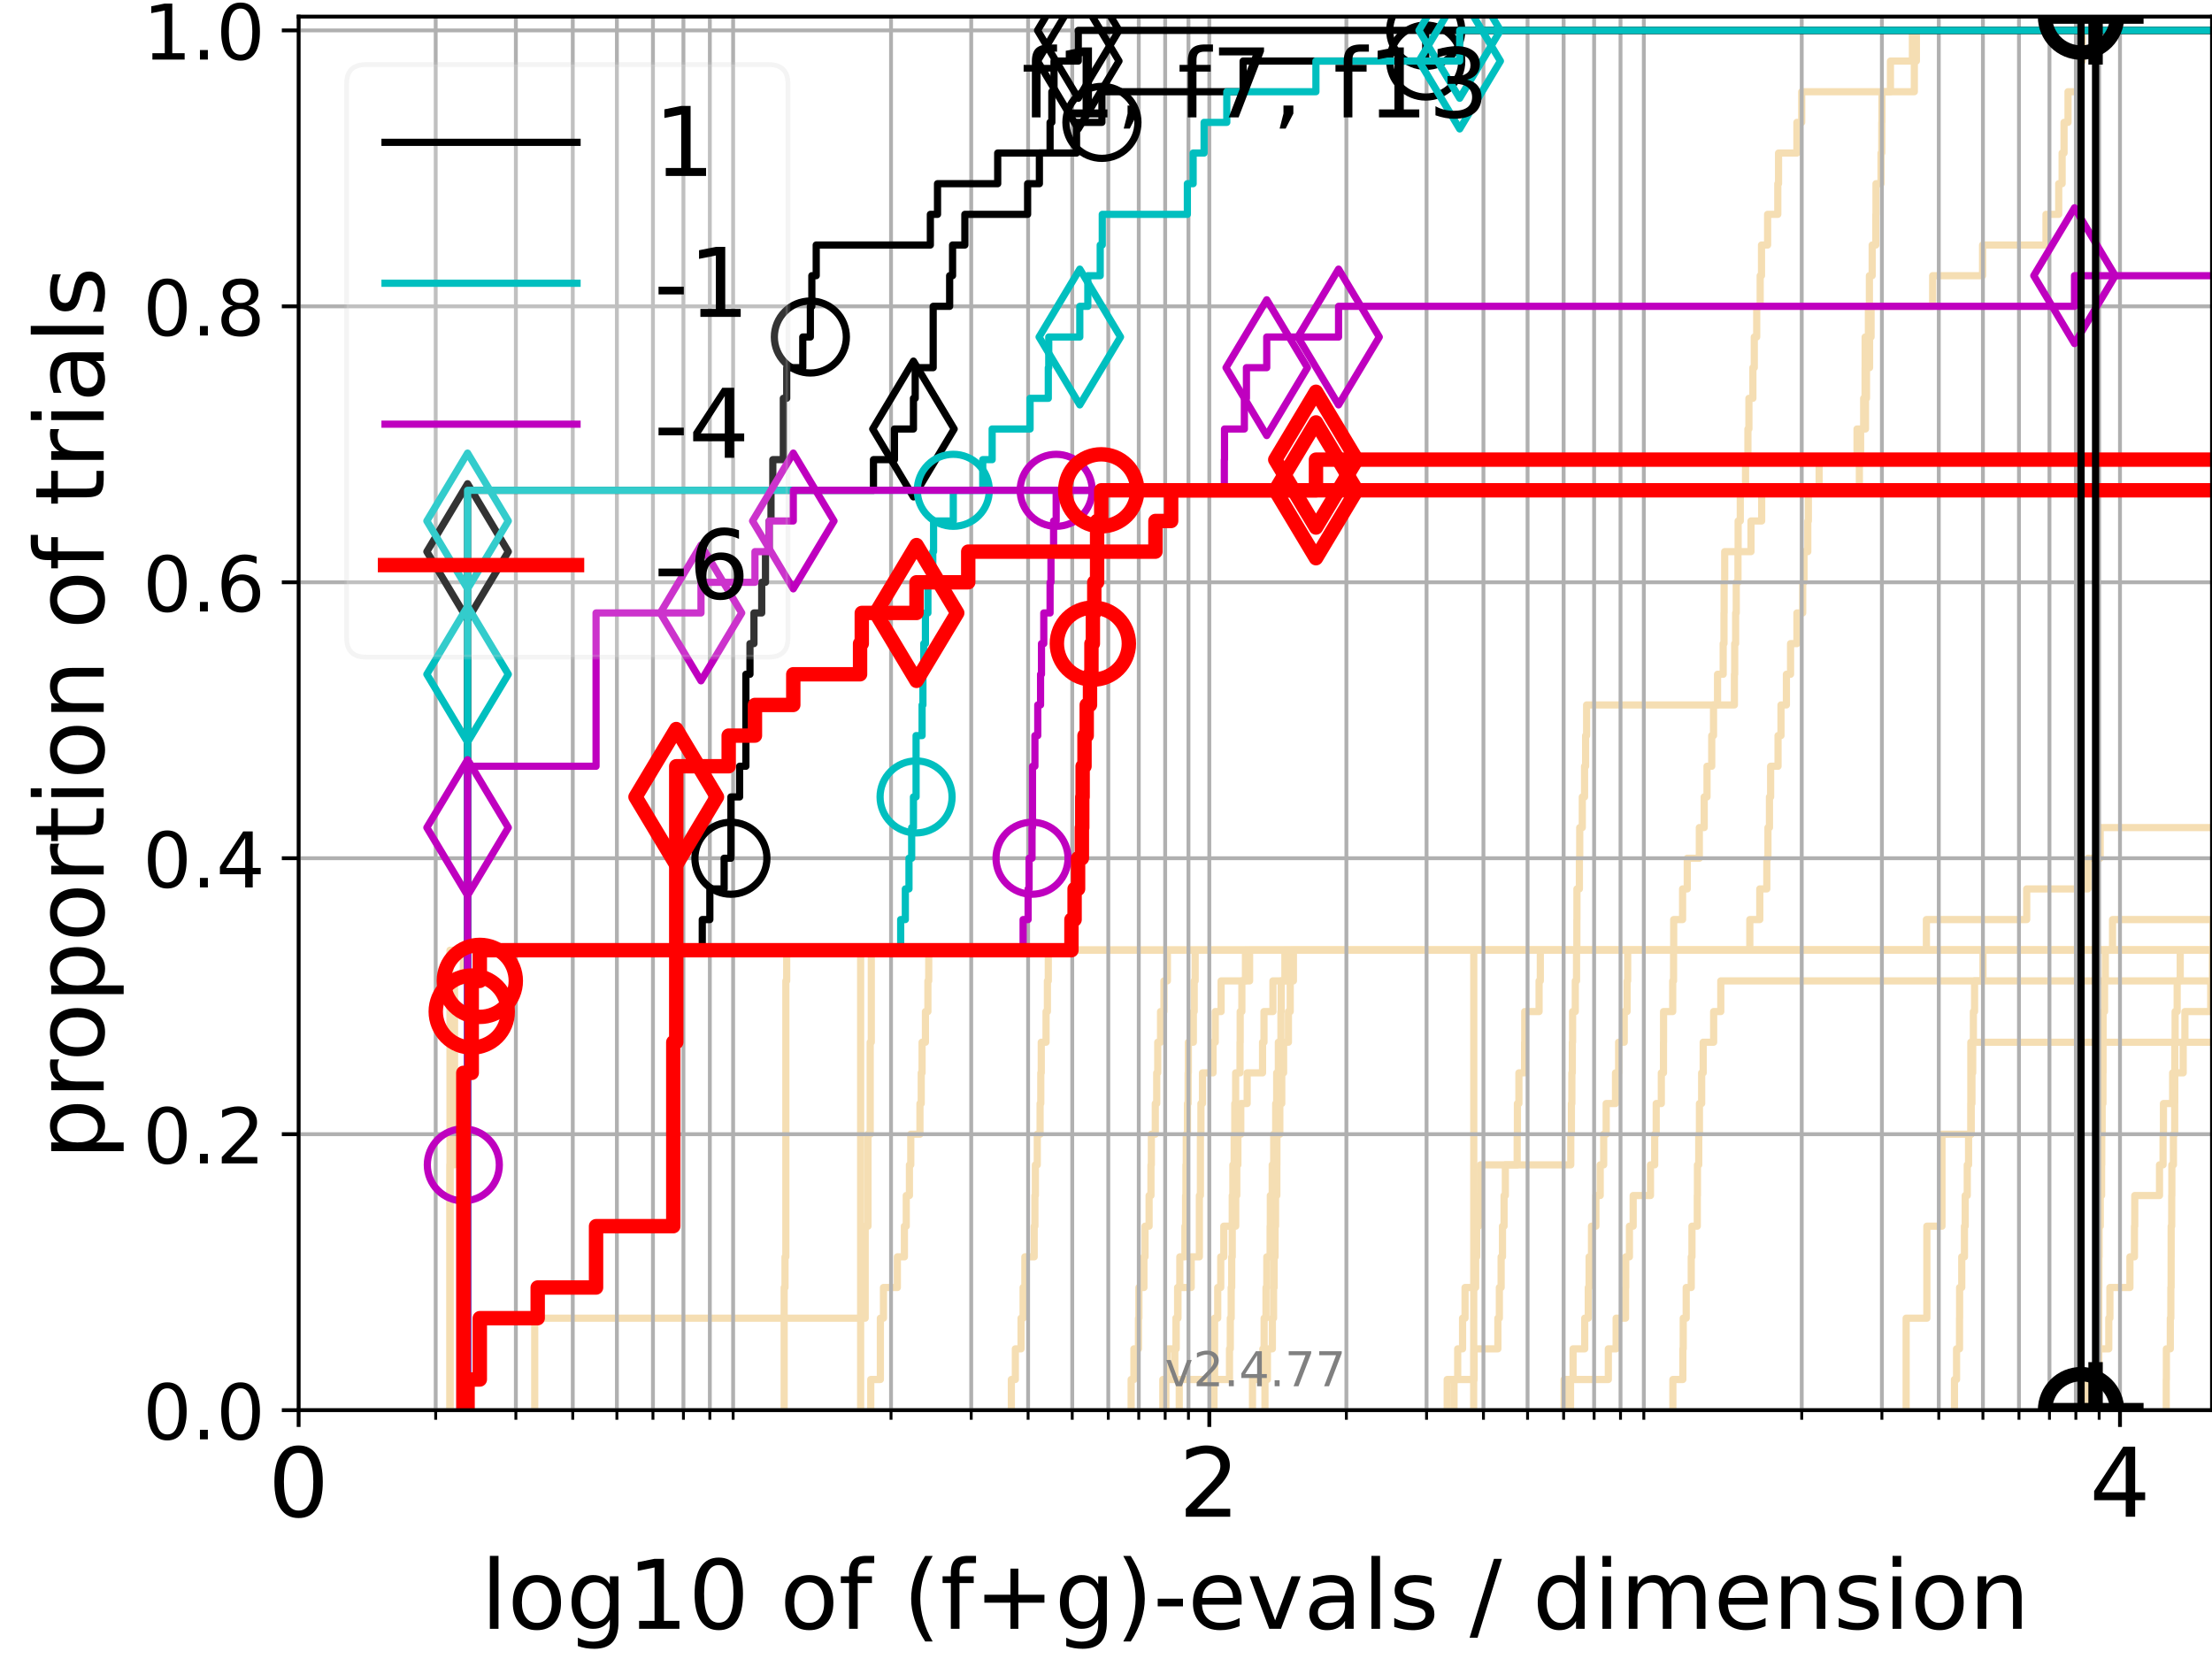 <?xml version="1.0" encoding="utf-8" standalone="no"?>
<!DOCTYPE svg PUBLIC "-//W3C//DTD SVG 1.1//EN"
  "http://www.w3.org/Graphics/SVG/1.1/DTD/svg11.dtd">
<!-- Created with matplotlib (https://matplotlib.org/) -->
<svg height="345.6pt" version="1.1" viewBox="0 0 460.8 345.6" width="460.8pt" xmlns="http://www.w3.org/2000/svg" xmlns:xlink="http://www.w3.org/1999/xlink">
 <defs>
  <style type="text/css">*{stroke-linecap:butt;stroke-linejoin:round;}</style>
 </defs>
 <g id="figure_1">
  <g id="patch_1">
   <path d="M 0 345.6 
L 460.8 345.6 
L 460.8 0 
L 0 0 
z
" style="fill:#ffffff;"/>
  </g>
  <g id="axes_1">
   <g id="patch_2">
    <path d="M 62.208 293.76 
L 460.8 293.76 
L 460.8 3.456 
L 62.208 3.456 
z
" style="fill:#ffffff;"/>
   </g>
   <g id="line2d_1">
    <path clip-path="url(#p2f6ae9aae9)" d="M 179.286 293.76 
L 179.286 287.373 
L 179.286 287.373 
L 179.286 280.985 
L 179.286 280.985 
L 179.286 274.598 
L 179.286 274.598 
L 179.286 268.211 
L 179.286 268.211 
L 179.286 261.823 
L 179.286 261.823 
L 179.286 255.436 
L 179.286 255.436 
L 179.286 249.049 
L 179.286 249.049 
L 179.286 242.661 
L 179.286 242.661 
L 179.286 236.274 
L 179.286 236.274 
L 179.286 229.887 
L 179.286 229.887 
L 179.286 223.499 
L 179.286 223.499 
L 179.286 217.112 
L 179.286 217.112 
L 179.286 210.725 
L 179.286 210.725 
L 179.286 204.337 
L 179.286 204.337 
L 179.286 197.95 
L 179.286 197.95 
L 179.286 197.95 
L 460.8 197.95 
" style="fill:none;stroke:#f5deb3;stroke-linecap:square;stroke-width:1.5;"/>
   </g>
   <g id="line2d_2">
    <path clip-path="url(#p2f6ae9aae9)" d="M 397.085 293.76 
L 397.085 274.598 
L 401.402 274.598 
L 401.402 255.436 
L 404.551 255.436 
L 404.551 236.274 
L 410.56 236.274 
L 410.56 217.112 
L 410.56 217.112 
L 410.56 217.112 
L 460.8 217.112 
" style="fill:none;stroke:#f5deb3;stroke-linecap:square;stroke-width:1.5;"/>
   </g>
   <g id="line2d_3">
    <path clip-path="url(#p2f6ae9aae9)" d="M 163.356 293.76 
L 163.356 287.373 
L 163.356 287.373 
L 163.356 280.985 
L 163.356 280.985 
L 163.356 274.598 
L 163.356 274.598 
L 163.356 268.211 
L 163.532 268.211 
L 163.532 261.823 
L 163.708 261.823 
L 163.708 255.436 
L 163.708 255.436 
L 163.708 249.049 
L 163.708 249.049 
L 163.708 242.661 
L 163.708 242.661 
L 163.708 236.274 
L 163.708 236.274 
L 163.708 229.887 
L 163.708 229.887 
L 163.708 223.499 
L 163.708 223.499 
L 163.708 217.112 
L 163.708 217.112 
L 163.708 210.725 
L 163.708 210.725 
L 163.708 204.337 
L 163.883 204.337 
L 163.883 197.95 
L 163.883 197.95 
L 163.883 197.95 
L 460.8 197.95 
" style="fill:none;stroke:#f5deb3;stroke-linecap:square;stroke-width:1.5;"/>
   </g>
   <g id="line2d_4">
    <path clip-path="url(#p2f6ae9aae9)" d="M 242.882 293.76 
L 242.882 287.373 
L 244.738 287.373 
L 244.738 280.985 
L 245.007 280.985 
L 245.007 274.598 
L 245.322 274.598 
L 245.322 268.211 
L 245.779 268.211 
L 245.779 261.823 
L 246.841 261.823 
L 246.841 255.436 
L 246.981 255.436 
L 246.981 249.049 
L 247.051 249.049 
L 247.051 242.661 
L 247.12 242.661 
L 247.12 236.274 
L 247.374 236.274 
L 247.374 229.887 
L 247.512 229.887 
L 247.512 223.499 
L 247.557 223.499 
L 247.557 217.112 
L 248.598 217.112 
L 248.598 210.725 
L 248.776 210.725 
L 248.776 204.337 
L 248.975 204.337 
L 248.975 197.95 
L 401.303 197.95 
L 401.303 191.563 
L 422.199 191.563 
L 422.199 185.175 
L 434.944 185.175 
L 434.944 178.788 
L 437.501 178.788 
L 437.501 172.401 
L 437.501 172.401 
L 437.501 172.401 
L 460.8 172.401 
" style="fill:none;stroke:#f5deb3;stroke-linecap:square;stroke-width:1.5;"/>
   </g>
   <g id="line2d_5"/>
   <g id="line2d_6"/>
   <g id="line2d_7">
    <path clip-path="url(#p2f6ae9aae9)" d="M 263.514 293.76 
L 263.514 287.373 
L 264.024 287.373 
L 264.024 280.985 
L 265.055 280.985 
L 265.055 274.598 
L 265.308 274.598 
L 265.308 268.211 
L 265.427 268.211 
L 265.427 261.823 
L 265.62 261.823 
L 265.62 255.436 
L 265.723 255.436 
L 265.723 249.049 
L 265.987 249.049 
L 265.987 242.661 
L 266.002 242.661 
L 266.002 236.274 
L 266.612 236.274 
L 266.612 229.887 
L 267.014 229.887 
L 267.014 223.499 
L 267.398 223.499 
L 267.398 217.112 
L 268.404 217.112 
L 268.404 210.725 
L 268.775 210.725 
L 268.775 204.337 
L 268.966 204.337 
L 268.966 197.95 
L 461.8 197.95 
" style="fill:none;stroke:#f5deb3;stroke-linecap:square;stroke-width:1.5;"/>
   </g>
   <g id="line2d_8">
    <path clip-path="url(#p2f6ae9aae9)" d="M 436.897 293.76 
L 436.897 287.373 
L 437.04 287.373 
L 437.04 280.985 
L 437.214 280.985 
L 437.214 274.598 
L 437.222 274.598 
L 437.222 268.211 
L 437.242 268.211 
L 437.242 261.823 
L 437.286 261.823 
L 437.286 255.436 
L 437.52 255.436 
L 437.52 249.049 
L 437.796 249.049 
L 437.796 242.661 
L 437.833 242.661 
L 437.833 236.274 
L 437.919 236.274 
L 437.919 229.887 
L 438.081 229.887 
L 438.081 223.499 
L 438.107 223.499 
L 438.107 217.112 
L 438.117 217.112 
L 438.117 210.725 
L 438.418 210.725 
L 438.418 204.337 
L 438.574 204.337 
L 438.574 197.95 
L 438.574 197.95 
L 438.574 197.95 
L 460.8 197.95 
" style="fill:none;stroke:#f5deb3;stroke-linecap:square;stroke-width:1.5;"/>
   </g>
   <g id="line2d_9">
    <path clip-path="url(#p2f6ae9aae9)" d="M 260.915 293.76 
L 260.915 287.373 
L 263.076 287.373 
L 263.076 280.985 
L 263.342 280.985 
L 263.342 274.598 
L 263.731 274.598 
L 263.731 268.211 
L 263.9 268.211 
L 263.9 261.823 
L 264.588 261.823 
L 264.588 255.436 
L 264.633 255.436 
L 264.633 249.049 
L 265.025 249.049 
L 265.025 242.661 
L 265.338 242.661 
L 265.338 236.274 
L 265.752 236.274 
L 265.752 229.887 
L 265.958 229.887 
L 265.958 223.499 
L 266.308 223.499 
L 266.308 217.112 
L 266.842 217.112 
L 266.842 210.725 
L 266.899 210.725 
L 266.899 204.337 
L 269.44 204.337 
L 269.44 197.95 
L 364.518 197.95 
L 364.518 191.563 
L 366.596 191.563 
L 366.596 185.175 
L 368.059 185.175 
L 368.059 178.788 
L 368.298 178.788 
L 368.298 172.401 
L 368.611 172.401 
L 368.611 166.013 
L 368.855 166.013 
L 368.855 159.626 
L 370.398 159.626 
L 370.398 153.239 
L 371.014 153.239 
L 371.014 146.851 
L 372.14 146.851 
L 372.14 140.464 
L 373.007 140.464 
L 373.007 134.077 
L 374.333 134.077 
L 374.333 127.69 
L 375.536 127.69 
L 375.536 121.302 
L 375.81 121.302 
L 375.81 114.915 
L 376.597 114.915 
L 376.597 108.528 
L 376.713 108.528 
L 376.713 102.14 
L 378.961 102.14 
L 378.961 95.753 
L 386.854 95.753 
L 386.854 89.366 
L 388.617 89.366 
L 388.617 82.978 
L 388.826 82.978 
L 388.826 76.591 
L 389.469 76.591 
L 389.469 70.204 
L 389.777 70.204 
L 389.777 63.816 
L 402.608 63.816 
L 402.608 57.429 
L 413.007 57.429 
L 413.007 51.042 
L 426.218 51.042 
L 426.218 44.654 
L 428.867 44.654 
L 428.867 38.267 
L 429.578 38.267 
L 429.578 31.88 
L 429.978 31.88 
L 429.978 25.492 
L 430.807 25.492 
L 430.807 19.105 
L 433.071 19.105 
L 433.071 12.718 
L 433.8 12.718 
L 433.8 6.33 
L 433.8 6.33 
L 433.8 6.33 
L 460.8 6.33 
" style="fill:none;stroke:#f5deb3;stroke-linecap:square;stroke-width:1.5;"/>
   </g>
   <g id="line2d_10">
    <path clip-path="url(#p2f6ae9aae9)" style="fill:none;stroke:#f5deb3;stroke-linecap:square;stroke-width:1.5;"/>
   </g>
   <g id="line2d_11">
    <path clip-path="url(#p2f6ae9aae9)" d="M 235.637 293.76 
L 235.637 287.373 
L 236.214 287.373 
L 236.214 280.985 
L 237.168 280.985 
L 237.168 274.598 
L 237.257 274.598 
L 237.257 268.211 
L 238.302 268.211 
L 238.302 261.823 
L 238.531 261.823 
L 238.531 255.436 
L 239.377 255.436 
L 239.377 249.049 
L 239.766 249.049 
L 239.766 242.661 
L 239.849 242.661 
L 239.849 236.274 
L 240.669 236.274 
L 240.669 229.887 
L 240.966 229.887 
L 240.966 223.499 
L 241.18 223.499 
L 241.18 217.112 
L 241.764 217.112 
L 241.764 210.725 
L 242.47 210.725 
L 242.47 204.337 
L 243.189 204.337 
L 243.189 197.95 
L 461.8 197.95 
" style="fill:none;stroke:#f5deb3;stroke-linecap:square;stroke-width:1.5;"/>
   </g>
   <g id="line2d_12">
    <path clip-path="url(#p2f6ae9aae9)" d="M 93.742 293.76 
L 93.742 287.373 
L 93.742 287.373 
L 93.742 280.985 
L 93.742 280.985 
L 93.742 274.598 
L 93.742 274.598 
L 93.742 268.211 
L 93.742 268.211 
L 93.742 261.823 
L 93.742 261.823 
L 93.742 255.436 
L 93.742 255.436 
L 93.742 249.049 
L 93.742 249.049 
L 93.742 242.661 
L 93.742 242.661 
L 93.742 236.274 
L 93.742 236.274 
L 93.742 229.887 
L 93.742 229.887 
L 93.742 223.499 
L 93.742 223.499 
L 93.742 217.112 
L 93.742 217.112 
L 93.742 210.725 
L 93.742 210.725 
L 93.742 204.337 
L 93.742 204.337 
L 93.742 197.95 
L 93.742 197.95 
L 93.742 197.95 
L 460.8 197.95 
" style="fill:none;stroke:#f5deb3;stroke-linecap:square;stroke-width:1.5;"/>
   </g>
   <g id="line2d_13"/>
   <g id="line2d_14">
    <path clip-path="url(#p2f6ae9aae9)" d="M 210.683 293.76 
L 210.683 287.373 
L 211.515 287.373 
L 211.515 280.985 
L 212.706 280.985 
L 212.706 274.598 
L 213.131 274.598 
L 213.131 268.211 
L 213.499 268.211 
L 213.499 261.823 
L 215.441 261.823 
L 215.441 255.436 
L 215.591 255.436 
L 215.591 249.049 
L 215.69 249.049 
L 215.69 242.661 
L 216.085 242.661 
L 216.085 236.274 
L 216.671 236.274 
L 216.671 229.887 
L 216.816 229.887 
L 216.816 223.499 
L 216.913 223.499 
L 216.913 217.112 
L 217.912 217.112 
L 217.912 210.725 
L 218.193 210.725 
L 218.193 204.337 
L 218.38 204.337 
L 218.38 197.95 
L 218.38 197.95 
L 218.38 197.95 
L 460.8 197.95 
" style="fill:none;stroke:#f5deb3;stroke-linecap:square;stroke-width:1.5;"/>
   </g>
   <g id="line2d_15"/>
   <g id="line2d_16">
    <path clip-path="url(#p2f6ae9aae9)" d="M 327.17 293.76 
L 327.17 287.373 
L 327.697 287.373 
L 327.697 280.985 
L 330.125 280.985 
L 330.125 274.598 
L 330.868 274.598 
L 330.868 268.211 
L 331.041 268.211 
L 331.041 261.823 
L 331.536 261.823 
L 331.536 255.436 
L 332.456 255.436 
L 332.456 249.049 
L 333.353 249.049 
L 333.353 242.661 
L 334.077 242.661 
L 334.077 236.274 
L 334.598 236.274 
L 334.598 229.887 
L 336.539 229.887 
L 336.539 223.499 
L 337.189 223.499 
L 337.189 217.112 
L 338.357 217.112 
L 338.357 210.725 
L 338.949 210.725 
L 338.949 204.337 
L 339.074 204.337 
L 339.074 197.95 
L 339.074 197.95 
L 339.074 197.95 
L 460.8 197.95 
" style="fill:none;stroke:#f5deb3;stroke-linecap:square;stroke-width:1.5;"/>
   </g>
   <g id="line2d_17">
    <path clip-path="url(#p2f6ae9aae9)" d="M 434.53 293.76 
L 434.53 287.373 
L 437.221 287.373 
L 437.221 280.985 
L 439.295 280.985 
L 439.295 274.598 
L 439.529 274.598 
L 439.529 268.211 
L 443.703 268.211 
L 443.703 261.823 
L 444.647 261.823 
L 444.647 255.436 
L 444.709 255.436 
L 444.709 249.049 
L 449.865 249.049 
L 449.865 242.661 
L 450.606 242.661 
L 450.606 236.274 
L 450.688 236.274 
L 450.688 229.887 
L 452.601 229.887 
L 452.601 223.499 
L 454.798 223.499 
L 454.798 217.112 
L 455.157 217.112 
L 455.157 210.725 
L 460.54 210.725 
L 460.54 204.337 
L 460.899 204.337 
L 460.899 197.95 
L 461.02 197.95 
L 461.02 191.563 
L 461.8 191.563 
" style="fill:none;stroke:#f5deb3;stroke-linecap:square;stroke-width:1.5;"/>
   </g>
   <g id="line2d_18">
    <path clip-path="url(#p2f6ae9aae9)" d="M 93.742 293.76 
L 93.742 287.373 
L 93.742 287.373 
L 93.742 280.985 
L 93.742 280.985 
L 93.742 274.598 
L 93.742 274.598 
L 93.742 268.211 
L 93.742 268.211 
L 93.742 261.823 
L 93.742 261.823 
L 93.742 255.436 
L 93.742 255.436 
L 93.742 249.049 
L 93.742 249.049 
L 93.742 242.661 
L 94.689 242.661 
L 94.689 236.274 
L 94.689 236.274 
L 94.689 229.887 
L 94.689 229.887 
L 94.689 223.499 
L 94.689 223.499 
L 94.689 217.112 
L 94.689 217.112 
L 94.689 210.725 
L 94.689 210.725 
L 94.689 204.337 
L 96.52 204.337 
L 96.52 197.95 
L 96.52 197.95 
L 96.52 197.95 
L 460.8 197.95 
" style="fill:none;stroke:#f5deb3;stroke-linecap:square;stroke-width:1.5;"/>
   </g>
   <g id="line2d_19">
    <path clip-path="url(#p2f6ae9aae9)" d="M 407.152 293.76 
L 407.152 287.373 
L 407.587 287.373 
L 407.587 280.985 
L 408.203 280.985 
L 408.203 274.598 
L 408.223 274.598 
L 408.223 268.211 
L 408.67 268.211 
L 408.67 261.823 
L 409.232 261.823 
L 409.232 255.436 
L 409.391 255.436 
L 409.391 249.049 
L 409.814 249.049 
L 409.814 242.661 
L 410.088 242.661 
L 410.088 236.274 
L 410.641 236.274 
L 410.641 229.887 
L 410.792 229.887 
L 410.792 223.499 
L 410.953 223.499 
L 410.953 217.112 
L 411.092 217.112 
L 411.092 210.725 
L 411.339 210.725 
L 411.339 204.337 
L 413.092 204.337 
L 413.092 197.95 
L 413.092 197.95 
L 413.092 197.95 
L 460.8 197.95 
" style="fill:none;stroke:#f5deb3;stroke-linecap:square;stroke-width:1.5;"/>
   </g>
   <g id="line2d_20">
    <path clip-path="url(#p2f6ae9aae9)" d="M 242.236 293.76 
L 242.236 287.373 
L 243.189 287.373 
L 243.189 280.985 
L 244.983 280.985 
L 244.983 274.598 
L 245.395 274.598 
L 245.395 268.211 
L 248.149 268.211 
L 248.149 261.823 
L 249.851 261.823 
L 249.851 255.436 
L 249.851 255.436 
L 249.851 249.049 
L 250.067 249.049 
L 250.067 242.661 
L 250.067 242.661 
L 250.067 236.274 
L 250.175 236.274 
L 250.175 229.887 
L 250.496 229.887 
L 250.496 223.499 
L 252.696 223.499 
L 252.696 217.112 
L 253.158 217.112 
L 253.158 210.725 
L 254.379 210.725 
L 254.379 204.337 
L 260.315 204.337 
L 260.315 197.95 
L 260.315 197.95 
L 260.315 197.95 
L 460.8 197.95 
" style="fill:none;stroke:#f5deb3;stroke-linecap:square;stroke-width:1.5;"/>
   </g>
   <g id="line2d_21">
    <path clip-path="url(#p2f6ae9aae9)" d="M 306.993 293.76 
L 306.993 287.373 
L 306.998 287.373 
L 306.998 280.985 
L 307.004 280.985 
L 307.004 274.598 
L 307.009 274.598 
L 307.009 268.211 
L 307.009 268.211 
L 307.009 261.823 
L 307.009 261.823 
L 307.009 255.436 
L 307.009 255.436 
L 307.009 249.049 
L 307.009 249.049 
L 307.009 242.661 
L 307.014 242.661 
L 307.014 236.274 
L 307.014 236.274 
L 307.014 229.887 
L 307.014 229.887 
L 307.014 223.499 
L 307.014 223.499 
L 307.014 217.112 
L 307.014 217.112 
L 307.014 210.725 
L 307.014 210.725 
L 307.014 204.337 
L 307.014 204.337 
L 307.014 197.95 
L 307.014 197.95 
L 307.014 197.95 
L 460.8 197.95 
" style="fill:none;stroke:#f5deb3;stroke-linecap:square;stroke-width:1.5;"/>
   </g>
   <g id="line2d_22">
    <path clip-path="url(#p2f6ae9aae9)" d="M 245.66 293.76 
L 245.66 287.373 
L 253.018 287.373 
L 253.018 280.985 
L 253.018 280.985 
L 253.018 274.598 
L 253.675 274.598 
L 253.675 268.211 
L 254.302 268.211 
L 254.302 261.823 
L 254.938 261.823 
L 254.938 255.436 
L 257.427 255.436 
L 257.427 249.049 
L 257.642 249.049 
L 257.642 242.661 
L 257.875 242.661 
L 257.875 236.274 
L 258.477 236.274 
L 258.477 229.887 
L 259.807 229.887 
L 259.807 223.499 
L 263.013 223.499 
L 263.013 217.112 
L 263.311 217.112 
L 263.311 210.725 
L 265.174 210.725 
L 265.174 204.337 
L 267.666 204.337 
L 267.666 197.95 
L 267.666 197.95 
L 267.666 197.95 
L 460.8 197.95 
" style="fill:none;stroke:#f5deb3;stroke-linecap:square;stroke-width:1.5;"/>
   </g>
   <g id="line2d_23">
    <path clip-path="url(#p2f6ae9aae9)" d="M 348.49 293.76 
L 348.49 287.373 
L 350.565 287.373 
L 350.565 280.985 
L 350.649 280.985 
L 350.649 274.598 
L 351.267 274.598 
L 351.267 268.211 
L 352.317 268.211 
L 352.317 261.823 
L 352.467 261.823 
L 352.467 255.436 
L 353.576 255.436 
L 353.576 249.049 
L 353.61 249.049 
L 353.61 242.661 
L 353.879 242.661 
L 353.879 236.274 
L 354.023 236.274 
L 354.023 229.887 
L 354.488 229.887 
L 354.488 223.499 
L 354.805 223.499 
L 354.805 217.112 
L 356.984 217.112 
L 356.984 210.725 
L 358.471 210.725 
L 358.471 204.337 
L 358.471 204.337 
L 358.471 204.337 
L 460.8 204.337 
" style="fill:none;stroke:#f5deb3;stroke-linecap:square;stroke-width:1.5;"/>
   </g>
   <g id="line2d_24">
    <path clip-path="url(#p2f6ae9aae9)" d="M 325.829 293.76 
L 325.829 287.373 
L 335.047 287.373 
L 335.047 280.985 
L 336.671 280.985 
L 336.671 274.598 
L 338.627 274.598 
L 338.627 268.211 
L 338.665 268.211 
L 338.665 261.823 
L 339.44 261.823 
L 339.44 255.436 
L 340.22 255.436 
L 340.22 249.049 
L 343.825 249.049 
L 343.825 242.661 
L 344.705 242.661 
L 344.705 236.274 
L 345.018 236.274 
L 345.018 229.887 
L 346.085 229.887 
L 346.085 223.499 
L 346.533 223.499 
L 346.533 217.112 
L 346.55 217.112 
L 346.55 210.725 
L 348.456 210.725 
L 348.456 204.337 
L 348.632 204.337 
L 348.632 197.95 
L 348.661 197.95 
L 348.661 191.563 
L 350.512 191.563 
L 350.512 185.175 
L 351.488 185.175 
L 351.488 178.788 
L 354.002 178.788 
L 354.002 172.401 
L 355.016 172.401 
L 355.016 166.013 
L 355.604 166.013 
L 355.604 159.626 
L 356.585 159.626 
L 356.585 153.239 
L 356.959 153.239 
L 356.959 146.851 
L 357.796 146.851 
L 357.796 140.464 
L 358.97 140.464 
L 358.97 134.077 
L 359.137 134.077 
L 359.137 127.69 
L 359.166 127.69 
L 359.166 121.302 
L 359.283 121.302 
L 359.283 114.915 
L 364.762 114.915 
L 364.762 108.528 
L 366.989 108.528 
L 366.989 102.14 
L 387.34 102.14 
L 387.34 95.753 
L 387.598 95.753 
L 387.598 89.366 
L 388.236 89.366 
L 388.236 82.978 
L 388.531 82.978 
L 388.531 76.591 
L 388.543 76.591 
L 388.543 70.204 
L 389.222 70.204 
L 389.222 63.816 
L 389.431 63.816 
L 389.431 57.429 
L 390.009 57.429 
L 390.009 51.042 
L 390.771 51.042 
L 390.771 44.654 
L 390.803 44.654 
L 390.803 38.267 
L 391.85 38.267 
L 391.85 31.88 
L 392.008 31.88 
L 392.008 25.492 
L 392.036 25.492 
L 392.036 19.105 
L 393.814 19.105 
L 393.814 12.718 
L 398.388 12.718 
L 398.388 6.33 
L 398.388 6.33 
L 398.388 6.33 
L 460.8 6.33 
" style="fill:none;stroke:#f5deb3;stroke-linecap:square;stroke-width:1.5;"/>
   </g>
   <g id="line2d_25">
    <path clip-path="url(#p2f6ae9aae9)" d="M 451.27 293.76 
L 451.27 287.373 
L 451.297 287.373 
L 451.297 280.985 
L 452.115 280.985 
L 452.115 274.598 
L 452.227 274.598 
L 452.227 268.211 
L 452.283 268.211 
L 452.283 261.823 
L 452.292 261.823 
L 452.292 255.436 
L 452.406 255.436 
L 452.406 249.049 
L 452.437 249.049 
L 452.437 242.661 
L 452.765 242.661 
L 452.765 236.274 
L 453.028 236.274 
L 453.028 229.887 
L 453.042 229.887 
L 453.042 223.499 
L 453.052 223.499 
L 453.052 217.112 
L 453.117 217.112 
L 453.117 210.725 
L 453.544 210.725 
L 453.544 204.337 
L 454.18 204.337 
L 454.18 197.95 
L 454.18 197.95 
L 454.18 197.95 
L 460.8 197.95 
" style="fill:none;stroke:#f5deb3;stroke-linecap:square;stroke-width:1.5;"/>
   </g>
   <g id="line2d_26">
    <path clip-path="url(#p2f6ae9aae9)" d="M 302.9 293.76 
L 302.9 287.373 
L 307.079 287.373 
L 307.079 280.985 
L 312.033 280.985 
L 312.033 274.598 
L 312.343 274.598 
L 312.343 268.211 
L 312.712 268.211 
L 312.712 261.823 
L 312.994 261.823 
L 312.994 255.436 
L 313.324 255.436 
L 313.324 249.049 
L 313.593 249.049 
L 313.593 242.661 
L 316.057 242.661 
L 316.057 236.274 
L 316.105 236.274 
L 316.105 229.887 
L 316.416 229.887 
L 316.416 223.499 
L 317.596 223.499 
L 317.596 217.112 
L 317.629 217.112 
L 317.629 210.725 
L 320.619 210.725 
L 320.619 204.337 
L 320.879 204.337 
L 320.879 197.95 
L 461.8 197.95 
" style="fill:none;stroke:#f5deb3;stroke-linecap:square;stroke-width:1.5;"/>
   </g>
   <g id="line2d_27">
    <path clip-path="url(#p2f6ae9aae9)" d="M 252.898 293.76 
L 252.898 287.373 
L 256.127 287.373 
L 256.127 280.985 
L 256.294 280.985 
L 256.294 274.598 
L 256.479 274.598 
L 256.479 268.211 
L 256.589 268.211 
L 256.589 261.823 
L 256.7 261.823 
L 256.7 255.436 
L 256.7 255.436 
L 256.7 249.049 
L 256.828 249.049 
L 256.828 242.661 
L 257.101 242.661 
L 257.101 236.274 
L 257.228 236.274 
L 257.228 229.887 
L 257.409 229.887 
L 257.409 223.499 
L 258.318 223.499 
L 258.318 217.112 
L 258.353 217.112 
L 258.353 210.725 
L 258.704 210.725 
L 258.704 204.337 
L 259.449 204.337 
L 259.449 197.95 
L 440.079 197.95 
L 440.079 191.563 
L 440.079 191.563 
L 440.079 191.563 
L 460.8 191.563 
" style="fill:none;stroke:#f5deb3;stroke-linecap:square;stroke-width:1.5;"/>
   </g>
   <g id="line2d_28">
    <path clip-path="url(#p2f6ae9aae9)" d="M 301.478 293.76 
L 301.478 287.373 
L 303.664 287.373 
L 303.664 280.985 
L 304.678 280.985 
L 304.678 274.598 
L 305.196 274.598 
L 305.196 268.211 
L 307.407 268.211 
L 307.407 261.823 
L 307.621 261.823 
L 307.621 255.436 
L 308.019 255.436 
L 308.019 249.049 
L 308.397 249.049 
L 308.397 242.661 
L 327.22 242.661 
L 327.22 236.274 
L 327.352 236.274 
L 327.352 229.887 
L 327.451 229.887 
L 327.451 223.499 
L 327.543 223.499 
L 327.543 217.112 
L 327.599 217.112 
L 327.599 210.725 
L 328.16 210.725 
L 328.16 204.337 
L 328.424 204.337 
L 328.424 197.95 
L 328.488 197.95 
L 328.488 191.563 
L 328.505 191.563 
L 328.505 185.175 
L 329.015 185.175 
L 329.015 178.788 
L 329.085 178.788 
L 329.085 172.401 
L 329.622 172.401 
L 329.622 166.013 
L 330.091 166.013 
L 330.091 159.626 
L 330.313 159.626 
L 330.313 153.239 
L 330.521 153.239 
L 330.521 146.851 
L 361.308 146.851 
L 361.308 140.464 
L 361.37 140.464 
L 361.37 134.077 
L 361.566 134.077 
L 361.566 127.69 
L 361.693 127.69 
L 361.693 121.302 
L 362.053 121.302 
L 362.053 114.915 
L 362.085 114.915 
L 362.085 108.528 
L 362.535 108.528 
L 362.535 102.14 
L 363.627 102.14 
L 363.627 95.753 
L 364.124 95.753 
L 364.124 89.366 
L 364.331 89.366 
L 364.331 82.978 
L 365.158 82.978 
L 365.158 76.591 
L 365.45 76.591 
L 365.45 70.204 
L 365.953 70.204 
L 365.953 63.816 
L 366.678 63.816 
L 366.678 57.429 
L 366.954 57.429 
L 366.954 51.042 
L 368.224 51.042 
L 368.224 44.654 
L 370.347 44.654 
L 370.347 38.267 
L 370.504 38.267 
L 370.504 31.88 
L 374.329 31.88 
L 374.329 25.492 
L 375.328 25.492 
L 375.328 19.105 
L 398.79 19.105 
L 398.79 12.718 
L 399.219 12.718 
L 399.219 6.33 
L 399.219 6.33 
L 399.219 6.33 
L 460.8 6.33 
" style="fill:none;stroke:#f5deb3;stroke-linecap:square;stroke-width:1.5;"/>
   </g>
   <g id="line2d_29">
    <path clip-path="url(#p2f6ae9aae9)" d="M 111.392 293.76 
L 111.392 287.373 
L 111.392 287.373 
L 111.392 280.985 
L 111.392 280.985 
L 111.392 274.598 
L 180.236 274.598 
L 180.236 268.211 
L 180.236 268.211 
L 180.236 261.823 
L 180.236 261.823 
L 180.236 255.436 
L 180.818 255.436 
L 180.818 249.049 
L 180.818 249.049 
L 180.818 242.661 
L 180.818 242.661 
L 180.818 236.274 
L 181.279 236.274 
L 181.279 229.887 
L 181.279 229.887 
L 181.279 223.499 
L 181.279 223.499 
L 181.279 217.112 
L 181.507 217.112 
L 181.507 210.725 
L 181.507 210.725 
L 181.507 204.337 
L 181.507 204.337 
L 181.507 197.95 
L 181.507 197.95 
L 181.507 197.95 
L 460.8 197.95 
" style="fill:none;stroke:#f5deb3;stroke-linecap:square;stroke-width:1.5;"/>
   </g>
   <g id="line2d_30">
    <path clip-path="url(#p2f6ae9aae9)" d="M 181.393 293.76 
L 181.393 287.373 
L 183.397 287.373 
L 183.397 280.985 
L 183.397 280.985 
L 183.397 274.598 
L 184.044 274.598 
L 184.044 268.211 
L 186.937 268.211 
L 186.937 261.823 
L 188.406 261.823 
L 188.406 255.436 
L 188.789 255.436 
L 188.789 249.049 
L 189.452 249.049 
L 189.452 242.661 
L 189.732 242.661 
L 189.732 236.274 
L 191.644 236.274 
L 191.644 229.887 
L 191.91 229.887 
L 191.91 223.499 
L 192.087 223.499 
L 192.087 217.112 
L 192.785 217.112 
L 192.785 210.725 
L 193.301 210.725 
L 193.301 204.337 
L 193.472 204.337 
L 193.472 197.95 
L 193.472 197.95 
L 193.472 197.95 
L 460.8 197.95 
" style="fill:none;stroke:#f5deb3;stroke-linecap:square;stroke-width:1.5;"/>
   </g>
   <g id="matplotlib.axis_1">
    <g id="xtick_1">
     <g id="line2d_31">
      <path clip-path="url(#p2f6ae9aae9)" d="M 62.208 293.76 
L 62.208 3.456 
" style="fill:none;stroke:#b0b0b0;stroke-linecap:square;stroke-width:0.8;"/>
     </g>
     <g id="line2d_32">
      <defs>
       <path d="M 0 0 
L 0 3.5 
" id="m4aa4e7d2a3" style="stroke:#000000;stroke-width:0.8;"/>
      </defs>
      <g>
       <use style="stroke:#000000;stroke-width:0.8;" x="62.208" xlink:href="#m4aa4e7d2a3" y="293.76"/>
      </g>
     </g>
     <g id="text_1">
      <!-- 0 -->
      <g transform="translate(55.846 315.957)scale(0.2 -0.2)">
       <defs>
        <path d="M 31.781 66.406 
Q 24.172 66.406 20.328 58.906 
Q 16.5 51.422 16.5 36.375 
Q 16.5 21.391 20.328 13.891 
Q 24.172 6.391 31.781 6.391 
Q 39.453 6.391 43.281 13.891 
Q 47.125 21.391 47.125 36.375 
Q 47.125 51.422 43.281 58.906 
Q 39.453 66.406 31.781 66.406 
z
M 31.781 74.219 
Q 44.047 74.219 50.516 64.516 
Q 56.984 54.828 56.984 36.375 
Q 56.984 17.969 50.516 8.266 
Q 44.047 -1.422 31.781 -1.422 
Q 19.531 -1.422 13.062 8.266 
Q 6.594 17.969 6.594 36.375 
Q 6.594 54.828 13.062 64.516 
Q 19.531 74.219 31.781 74.219 
z
" id="DejaVuSans-48"/>
       </defs>
       <use xlink:href="#DejaVuSans-48"/>
      </g>
     </g>
    </g>
    <g id="xtick_2">
     <g id="line2d_33">
      <path clip-path="url(#p2f6ae9aae9)" d="M 251.921 293.76 
L 251.921 3.456 
" style="fill:none;stroke:#b0b0b0;stroke-linecap:square;stroke-width:0.8;"/>
     </g>
     <g id="line2d_34">
      <g>
       <use style="stroke:#000000;stroke-width:0.8;" x="251.921" xlink:href="#m4aa4e7d2a3" y="293.76"/>
      </g>
     </g>
     <g id="text_2">
      <!-- 2 -->
      <g transform="translate(245.558 315.957)scale(0.2 -0.2)">
       <defs>
        <path d="M 19.188 8.297 
L 53.609 8.297 
L 53.609 0 
L 7.328 0 
L 7.328 8.297 
Q 12.938 14.109 22.625 23.891 
Q 32.328 33.688 34.812 36.531 
Q 39.547 41.844 41.422 45.531 
Q 43.312 49.219 43.312 52.781 
Q 43.312 58.594 39.234 62.25 
Q 35.156 65.922 28.609 65.922 
Q 23.969 65.922 18.812 64.312 
Q 13.672 62.703 7.812 59.422 
L 7.812 69.391 
Q 13.766 71.781 18.938 73 
Q 24.125 74.219 28.422 74.219 
Q 39.75 74.219 46.484 68.547 
Q 53.219 62.891 53.219 53.422 
Q 53.219 48.922 51.531 44.891 
Q 49.859 40.875 45.406 35.406 
Q 44.188 33.984 37.641 27.219 
Q 31.109 20.453 19.188 8.297 
z
" id="DejaVuSans-50"/>
       </defs>
       <use xlink:href="#DejaVuSans-50"/>
      </g>
     </g>
    </g>
    <g id="xtick_3">
     <g id="line2d_35">
      <path clip-path="url(#p2f6ae9aae9)" d="M 441.633 293.76 
L 441.633 3.456 
" style="fill:none;stroke:#b0b0b0;stroke-linecap:square;stroke-width:0.8;"/>
     </g>
     <g id="line2d_36">
      <g>
       <use style="stroke:#000000;stroke-width:0.8;" x="441.633" xlink:href="#m4aa4e7d2a3" y="293.76"/>
      </g>
     </g>
     <g id="text_3">
      <!-- 4 -->
      <g transform="translate(435.271 315.957)scale(0.2 -0.2)">
       <defs>
        <path d="M 37.797 64.312 
L 12.891 25.391 
L 37.797 25.391 
z
M 35.203 72.906 
L 47.609 72.906 
L 47.609 25.391 
L 58.016 25.391 
L 58.016 17.188 
L 47.609 17.188 
L 47.609 0 
L 37.797 0 
L 37.797 17.188 
L 4.891 17.188 
L 4.891 26.703 
z
" id="DejaVuSans-52"/>
       </defs>
       <use xlink:href="#DejaVuSans-52"/>
      </g>
     </g>
    </g>
    <g id="xtick_4">
     <g id="line2d_37">
      <path clip-path="url(#p2f6ae9aae9)" d="M 90.763 293.76 
L 90.763 3.456 
" style="fill:none;stroke:#b0b0b0;stroke-linecap:square;stroke-width:0.8;"/>
     </g>
     <g id="line2d_38">
      <defs>
       <path d="M 0 0 
L 0 2 
" id="ma392f55da1" style="stroke:#000000;stroke-width:0.6;"/>
      </defs>
      <g>
       <use style="stroke:#000000;stroke-width:0.6;" x="90.763" xlink:href="#ma392f55da1" y="293.76"/>
      </g>
     </g>
    </g>
    <g id="xtick_5">
     <g id="line2d_39">
      <path clip-path="url(#p2f6ae9aae9)" d="M 107.466 293.76 
L 107.466 3.456 
" style="fill:none;stroke:#b0b0b0;stroke-linecap:square;stroke-width:0.8;"/>
     </g>
     <g id="line2d_40">
      <g>
       <use style="stroke:#000000;stroke-width:0.6;" x="107.466" xlink:href="#ma392f55da1" y="293.76"/>
      </g>
     </g>
    </g>
    <g id="xtick_6">
     <g id="line2d_41">
      <path clip-path="url(#p2f6ae9aae9)" d="M 119.317 293.76 
L 119.317 3.456 
" style="fill:none;stroke:#b0b0b0;stroke-linecap:square;stroke-width:0.8;"/>
     </g>
     <g id="line2d_42">
      <g>
       <use style="stroke:#000000;stroke-width:0.6;" x="119.317" xlink:href="#ma392f55da1" y="293.76"/>
      </g>
     </g>
    </g>
    <g id="xtick_7">
     <g id="line2d_43">
      <path clip-path="url(#p2f6ae9aae9)" d="M 128.51 293.76 
L 128.51 3.456 
" style="fill:none;stroke:#b0b0b0;stroke-linecap:square;stroke-width:0.8;"/>
     </g>
     <g id="line2d_44">
      <g>
       <use style="stroke:#000000;stroke-width:0.6;" x="128.51" xlink:href="#ma392f55da1" y="293.76"/>
      </g>
     </g>
    </g>
    <g id="xtick_8">
     <g id="line2d_45">
      <path clip-path="url(#p2f6ae9aae9)" d="M 136.021 293.76 
L 136.021 3.456 
" style="fill:none;stroke:#b0b0b0;stroke-linecap:square;stroke-width:0.8;"/>
     </g>
     <g id="line2d_46">
      <g>
       <use style="stroke:#000000;stroke-width:0.6;" x="136.021" xlink:href="#ma392f55da1" y="293.76"/>
      </g>
     </g>
    </g>
    <g id="xtick_9">
     <g id="line2d_47">
      <path clip-path="url(#p2f6ae9aae9)" d="M 142.371 293.76 
L 142.371 3.456 
" style="fill:none;stroke:#b0b0b0;stroke-linecap:square;stroke-width:0.8;"/>
     </g>
     <g id="line2d_48">
      <g>
       <use style="stroke:#000000;stroke-width:0.6;" x="142.371" xlink:href="#ma392f55da1" y="293.76"/>
      </g>
     </g>
    </g>
    <g id="xtick_10">
     <g id="line2d_49">
      <path clip-path="url(#p2f6ae9aae9)" d="M 147.872 293.76 
L 147.872 3.456 
" style="fill:none;stroke:#b0b0b0;stroke-linecap:square;stroke-width:0.8;"/>
     </g>
     <g id="line2d_50">
      <g>
       <use style="stroke:#000000;stroke-width:0.6;" x="147.872" xlink:href="#ma392f55da1" y="293.76"/>
      </g>
     </g>
    </g>
    <g id="xtick_11">
     <g id="line2d_51">
      <path clip-path="url(#p2f6ae9aae9)" d="M 152.724 293.76 
L 152.724 3.456 
" style="fill:none;stroke:#b0b0b0;stroke-linecap:square;stroke-width:0.8;"/>
     </g>
     <g id="line2d_52">
      <g>
       <use style="stroke:#000000;stroke-width:0.6;" x="152.724" xlink:href="#ma392f55da1" y="293.76"/>
      </g>
     </g>
    </g>
    <g id="xtick_12">
     <g id="line2d_53">
      <path clip-path="url(#p2f6ae9aae9)" d="M 185.619 293.76 
L 185.619 3.456 
" style="fill:none;stroke:#b0b0b0;stroke-linecap:square;stroke-width:0.8;"/>
     </g>
     <g id="line2d_54">
      <g>
       <use style="stroke:#000000;stroke-width:0.6;" x="185.619" xlink:href="#ma392f55da1" y="293.76"/>
      </g>
     </g>
    </g>
    <g id="xtick_13">
     <g id="line2d_55">
      <path clip-path="url(#p2f6ae9aae9)" d="M 202.322 293.76 
L 202.322 3.456 
" style="fill:none;stroke:#b0b0b0;stroke-linecap:square;stroke-width:0.8;"/>
     </g>
     <g id="line2d_56">
      <g>
       <use style="stroke:#000000;stroke-width:0.6;" x="202.322" xlink:href="#ma392f55da1" y="293.76"/>
      </g>
     </g>
    </g>
    <g id="xtick_14">
     <g id="line2d_57">
      <path clip-path="url(#p2f6ae9aae9)" d="M 214.174 293.76 
L 214.174 3.456 
" style="fill:none;stroke:#b0b0b0;stroke-linecap:square;stroke-width:0.8;"/>
     </g>
     <g id="line2d_58">
      <g>
       <use style="stroke:#000000;stroke-width:0.6;" x="214.174" xlink:href="#ma392f55da1" y="293.76"/>
      </g>
     </g>
    </g>
    <g id="xtick_15">
     <g id="line2d_59">
      <path clip-path="url(#p2f6ae9aae9)" d="M 223.366 293.76 
L 223.366 3.456 
" style="fill:none;stroke:#b0b0b0;stroke-linecap:square;stroke-width:0.8;"/>
     </g>
     <g id="line2d_60">
      <g>
       <use style="stroke:#000000;stroke-width:0.6;" x="223.366" xlink:href="#ma392f55da1" y="293.76"/>
      </g>
     </g>
    </g>
    <g id="xtick_16">
     <g id="line2d_61">
      <path clip-path="url(#p2f6ae9aae9)" d="M 230.877 293.76 
L 230.877 3.456 
" style="fill:none;stroke:#b0b0b0;stroke-linecap:square;stroke-width:0.8;"/>
     </g>
     <g id="line2d_62">
      <g>
       <use style="stroke:#000000;stroke-width:0.6;" x="230.877" xlink:href="#ma392f55da1" y="293.76"/>
      </g>
     </g>
    </g>
    <g id="xtick_17">
     <g id="line2d_63">
      <path clip-path="url(#p2f6ae9aae9)" d="M 237.227 293.76 
L 237.227 3.456 
" style="fill:none;stroke:#b0b0b0;stroke-linecap:square;stroke-width:0.8;"/>
     </g>
     <g id="line2d_64">
      <g>
       <use style="stroke:#000000;stroke-width:0.6;" x="237.227" xlink:href="#ma392f55da1" y="293.76"/>
      </g>
     </g>
    </g>
    <g id="xtick_18">
     <g id="line2d_65">
      <path clip-path="url(#p2f6ae9aae9)" d="M 242.728 293.76 
L 242.728 3.456 
" style="fill:none;stroke:#b0b0b0;stroke-linecap:square;stroke-width:0.8;"/>
     </g>
     <g id="line2d_66">
      <g>
       <use style="stroke:#000000;stroke-width:0.6;" x="242.728" xlink:href="#ma392f55da1" y="293.76"/>
      </g>
     </g>
    </g>
    <g id="xtick_19">
     <g id="line2d_67">
      <path clip-path="url(#p2f6ae9aae9)" d="M 247.58 293.76 
L 247.58 3.456 
" style="fill:none;stroke:#b0b0b0;stroke-linecap:square;stroke-width:0.8;"/>
     </g>
     <g id="line2d_68">
      <g>
       <use style="stroke:#000000;stroke-width:0.6;" x="247.58" xlink:href="#ma392f55da1" y="293.76"/>
      </g>
     </g>
    </g>
    <g id="xtick_20">
     <g id="line2d_69">
      <path clip-path="url(#p2f6ae9aae9)" d="M 280.475 293.76 
L 280.475 3.456 
" style="fill:none;stroke:#b0b0b0;stroke-linecap:square;stroke-width:0.8;"/>
     </g>
     <g id="line2d_70">
      <g>
       <use style="stroke:#000000;stroke-width:0.6;" x="280.475" xlink:href="#ma392f55da1" y="293.76"/>
      </g>
     </g>
    </g>
    <g id="xtick_21">
     <g id="line2d_71">
      <path clip-path="url(#p2f6ae9aae9)" d="M 297.179 293.76 
L 297.179 3.456 
" style="fill:none;stroke:#b0b0b0;stroke-linecap:square;stroke-width:0.8;"/>
     </g>
     <g id="line2d_72">
      <g>
       <use style="stroke:#000000;stroke-width:0.6;" x="297.179" xlink:href="#ma392f55da1" y="293.76"/>
      </g>
     </g>
    </g>
    <g id="xtick_22">
     <g id="line2d_73">
      <path clip-path="url(#p2f6ae9aae9)" d="M 309.03 293.76 
L 309.03 3.456 
" style="fill:none;stroke:#b0b0b0;stroke-linecap:square;stroke-width:0.8;"/>
     </g>
     <g id="line2d_74">
      <g>
       <use style="stroke:#000000;stroke-width:0.6;" x="309.03" xlink:href="#ma392f55da1" y="293.76"/>
      </g>
     </g>
    </g>
    <g id="xtick_23">
     <g id="line2d_75">
      <path clip-path="url(#p2f6ae9aae9)" d="M 318.222 293.76 
L 318.222 3.456 
" style="fill:none;stroke:#b0b0b0;stroke-linecap:square;stroke-width:0.8;"/>
     </g>
     <g id="line2d_76">
      <g>
       <use style="stroke:#000000;stroke-width:0.6;" x="318.222" xlink:href="#ma392f55da1" y="293.76"/>
      </g>
     </g>
    </g>
    <g id="xtick_24">
     <g id="line2d_77">
      <path clip-path="url(#p2f6ae9aae9)" d="M 325.733 293.76 
L 325.733 3.456 
" style="fill:none;stroke:#b0b0b0;stroke-linecap:square;stroke-width:0.8;"/>
     </g>
     <g id="line2d_78">
      <g>
       <use style="stroke:#000000;stroke-width:0.6;" x="325.733" xlink:href="#ma392f55da1" y="293.76"/>
      </g>
     </g>
    </g>
    <g id="xtick_25">
     <g id="line2d_79">
      <path clip-path="url(#p2f6ae9aae9)" d="M 332.084 293.76 
L 332.084 3.456 
" style="fill:none;stroke:#b0b0b0;stroke-linecap:square;stroke-width:0.8;"/>
     </g>
     <g id="line2d_80">
      <g>
       <use style="stroke:#000000;stroke-width:0.6;" x="332.084" xlink:href="#ma392f55da1" y="293.76"/>
      </g>
     </g>
    </g>
    <g id="xtick_26">
     <g id="line2d_81">
      <path clip-path="url(#p2f6ae9aae9)" d="M 337.585 293.76 
L 337.585 3.456 
" style="fill:none;stroke:#b0b0b0;stroke-linecap:square;stroke-width:0.8;"/>
     </g>
     <g id="line2d_82">
      <g>
       <use style="stroke:#000000;stroke-width:0.6;" x="337.585" xlink:href="#ma392f55da1" y="293.76"/>
      </g>
     </g>
    </g>
    <g id="xtick_27">
     <g id="line2d_83">
      <path clip-path="url(#p2f6ae9aae9)" d="M 342.437 293.76 
L 342.437 3.456 
" style="fill:none;stroke:#b0b0b0;stroke-linecap:square;stroke-width:0.8;"/>
     </g>
     <g id="line2d_84">
      <g>
       <use style="stroke:#000000;stroke-width:0.6;" x="342.437" xlink:href="#ma392f55da1" y="293.76"/>
      </g>
     </g>
    </g>
    <g id="xtick_28">
     <g id="line2d_85">
      <path clip-path="url(#p2f6ae9aae9)" d="M 375.332 293.76 
L 375.332 3.456 
" style="fill:none;stroke:#b0b0b0;stroke-linecap:square;stroke-width:0.8;"/>
     </g>
     <g id="line2d_86">
      <g>
       <use style="stroke:#000000;stroke-width:0.6;" x="375.332" xlink:href="#ma392f55da1" y="293.76"/>
      </g>
     </g>
    </g>
    <g id="xtick_29">
     <g id="line2d_87">
      <path clip-path="url(#p2f6ae9aae9)" d="M 392.035 293.76 
L 392.035 3.456 
" style="fill:none;stroke:#b0b0b0;stroke-linecap:square;stroke-width:0.8;"/>
     </g>
     <g id="line2d_88">
      <g>
       <use style="stroke:#000000;stroke-width:0.6;" x="392.035" xlink:href="#ma392f55da1" y="293.76"/>
      </g>
     </g>
    </g>
    <g id="xtick_30">
     <g id="line2d_89">
      <path clip-path="url(#p2f6ae9aae9)" d="M 403.886 293.76 
L 403.886 3.456 
" style="fill:none;stroke:#b0b0b0;stroke-linecap:square;stroke-width:0.8;"/>
     </g>
     <g id="line2d_90">
      <g>
       <use style="stroke:#000000;stroke-width:0.6;" x="403.886" xlink:href="#ma392f55da1" y="293.76"/>
      </g>
     </g>
    </g>
    <g id="xtick_31">
     <g id="line2d_91">
      <path clip-path="url(#p2f6ae9aae9)" d="M 413.079 293.76 
L 413.079 3.456 
" style="fill:none;stroke:#b0b0b0;stroke-linecap:square;stroke-width:0.8;"/>
     </g>
     <g id="line2d_92">
      <g>
       <use style="stroke:#000000;stroke-width:0.6;" x="413.079" xlink:href="#ma392f55da1" y="293.76"/>
      </g>
     </g>
    </g>
    <g id="xtick_32">
     <g id="line2d_93">
      <path clip-path="url(#p2f6ae9aae9)" d="M 420.59 293.76 
L 420.59 3.456 
" style="fill:none;stroke:#b0b0b0;stroke-linecap:square;stroke-width:0.8;"/>
     </g>
     <g id="line2d_94">
      <g>
       <use style="stroke:#000000;stroke-width:0.6;" x="420.59" xlink:href="#ma392f55da1" y="293.76"/>
      </g>
     </g>
    </g>
    <g id="xtick_33">
     <g id="line2d_95">
      <path clip-path="url(#p2f6ae9aae9)" d="M 426.94 293.76 
L 426.94 3.456 
" style="fill:none;stroke:#b0b0b0;stroke-linecap:square;stroke-width:0.8;"/>
     </g>
     <g id="line2d_96">
      <g>
       <use style="stroke:#000000;stroke-width:0.6;" x="426.94" xlink:href="#ma392f55da1" y="293.76"/>
      </g>
     </g>
    </g>
    <g id="xtick_34">
     <g id="line2d_97">
      <path clip-path="url(#p2f6ae9aae9)" d="M 432.441 293.76 
L 432.441 3.456 
" style="fill:none;stroke:#b0b0b0;stroke-linecap:square;stroke-width:0.8;"/>
     </g>
     <g id="line2d_98">
      <g>
       <use style="stroke:#000000;stroke-width:0.6;" x="432.441" xlink:href="#ma392f55da1" y="293.76"/>
      </g>
     </g>
    </g>
    <g id="xtick_35">
     <g id="line2d_99">
      <path clip-path="url(#p2f6ae9aae9)" d="M 437.293 293.76 
L 437.293 3.456 
" style="fill:none;stroke:#b0b0b0;stroke-linecap:square;stroke-width:0.8;"/>
     </g>
     <g id="line2d_100">
      <g>
       <use style="stroke:#000000;stroke-width:0.6;" x="437.293" xlink:href="#ma392f55da1" y="293.76"/>
      </g>
     </g>
    </g>
    <g id="text_4">
     <!-- log10 of (f+g)-evals / dimension -->
     <g transform="translate(100.165 339.313)scale(0.2 -0.2)">
      <defs>
       <path d="M 9.422 75.984 
L 18.406 75.984 
L 18.406 0 
L 9.422 0 
z
" id="DejaVuSans-108"/>
       <path d="M 30.609 48.391 
Q 23.391 48.391 19.188 42.75 
Q 14.984 37.109 14.984 27.297 
Q 14.984 17.484 19.156 11.844 
Q 23.344 6.203 30.609 6.203 
Q 37.797 6.203 41.984 11.859 
Q 46.188 17.531 46.188 27.297 
Q 46.188 37.016 41.984 42.703 
Q 37.797 48.391 30.609 48.391 
z
M 30.609 56 
Q 42.328 56 49.016 48.375 
Q 55.719 40.766 55.719 27.297 
Q 55.719 13.875 49.016 6.219 
Q 42.328 -1.422 30.609 -1.422 
Q 18.844 -1.422 12.172 6.219 
Q 5.516 13.875 5.516 27.297 
Q 5.516 40.766 12.172 48.375 
Q 18.844 56 30.609 56 
z
" id="DejaVuSans-111"/>
       <path d="M 45.406 27.984 
Q 45.406 37.75 41.375 43.109 
Q 37.359 48.484 30.078 48.484 
Q 22.859 48.484 18.828 43.109 
Q 14.797 37.75 14.797 27.984 
Q 14.797 18.266 18.828 12.891 
Q 22.859 7.516 30.078 7.516 
Q 37.359 7.516 41.375 12.891 
Q 45.406 18.266 45.406 27.984 
z
M 54.391 6.781 
Q 54.391 -7.172 48.188 -13.984 
Q 42 -20.797 29.203 -20.797 
Q 24.469 -20.797 20.266 -20.094 
Q 16.062 -19.391 12.109 -17.922 
L 12.109 -9.188 
Q 16.062 -11.328 19.922 -12.344 
Q 23.781 -13.375 27.781 -13.375 
Q 36.625 -13.375 41.016 -8.766 
Q 45.406 -4.156 45.406 5.172 
L 45.406 9.625 
Q 42.625 4.781 38.281 2.391 
Q 33.938 0 27.875 0 
Q 17.828 0 11.672 7.656 
Q 5.516 15.328 5.516 27.984 
Q 5.516 40.672 11.672 48.328 
Q 17.828 56 27.875 56 
Q 33.938 56 38.281 53.609 
Q 42.625 51.219 45.406 46.391 
L 45.406 54.688 
L 54.391 54.688 
z
" id="DejaVuSans-103"/>
       <path d="M 12.406 8.297 
L 28.516 8.297 
L 28.516 63.922 
L 10.984 60.406 
L 10.984 69.391 
L 28.422 72.906 
L 38.281 72.906 
L 38.281 8.297 
L 54.391 8.297 
L 54.391 0 
L 12.406 0 
z
" id="DejaVuSans-49"/>
       <path id="DejaVuSans-32"/>
       <path d="M 37.109 75.984 
L 37.109 68.5 
L 28.516 68.5 
Q 23.688 68.5 21.797 66.547 
Q 19.922 64.594 19.922 59.516 
L 19.922 54.688 
L 34.719 54.688 
L 34.719 47.703 
L 19.922 47.703 
L 19.922 0 
L 10.891 0 
L 10.891 47.703 
L 2.297 47.703 
L 2.297 54.688 
L 10.891 54.688 
L 10.891 58.5 
Q 10.891 67.625 15.141 71.797 
Q 19.391 75.984 28.609 75.984 
z
" id="DejaVuSans-102"/>
       <path d="M 31 75.875 
Q 24.469 64.656 21.281 53.656 
Q 18.109 42.672 18.109 31.391 
Q 18.109 20.125 21.312 9.062 
Q 24.516 -2 31 -13.188 
L 23.188 -13.188 
Q 15.875 -1.703 12.234 9.375 
Q 8.594 20.453 8.594 31.391 
Q 8.594 42.281 12.203 53.312 
Q 15.828 64.359 23.188 75.875 
z
" id="DejaVuSans-40"/>
       <path d="M 46 62.703 
L 46 35.5 
L 73.188 35.5 
L 73.188 27.203 
L 46 27.203 
L 46 0 
L 37.797 0 
L 37.797 27.203 
L 10.594 27.203 
L 10.594 35.5 
L 37.797 35.5 
L 37.797 62.703 
z
" id="DejaVuSans-43"/>
       <path d="M 8.016 75.875 
L 15.828 75.875 
Q 23.141 64.359 26.781 53.312 
Q 30.422 42.281 30.422 31.391 
Q 30.422 20.453 26.781 9.375 
Q 23.141 -1.703 15.828 -13.188 
L 8.016 -13.188 
Q 14.5 -2 17.703 9.062 
Q 20.906 20.125 20.906 31.391 
Q 20.906 42.672 17.703 53.656 
Q 14.5 64.656 8.016 75.875 
z
" id="DejaVuSans-41"/>
       <path d="M 4.891 31.391 
L 31.203 31.391 
L 31.203 23.391 
L 4.891 23.391 
z
" id="DejaVuSans-45"/>
       <path d="M 56.203 29.594 
L 56.203 25.203 
L 14.891 25.203 
Q 15.484 15.922 20.484 11.062 
Q 25.484 6.203 34.422 6.203 
Q 39.594 6.203 44.453 7.469 
Q 49.312 8.734 54.109 11.281 
L 54.109 2.781 
Q 49.266 0.734 44.188 -0.344 
Q 39.109 -1.422 33.891 -1.422 
Q 20.797 -1.422 13.156 6.188 
Q 5.516 13.812 5.516 26.812 
Q 5.516 40.234 12.766 48.109 
Q 20.016 56 32.328 56 
Q 43.359 56 49.781 48.891 
Q 56.203 41.797 56.203 29.594 
z
M 47.219 32.234 
Q 47.125 39.594 43.094 43.984 
Q 39.062 48.391 32.422 48.391 
Q 24.906 48.391 20.391 44.141 
Q 15.875 39.891 15.188 32.172 
z
" id="DejaVuSans-101"/>
       <path d="M 2.984 54.688 
L 12.5 54.688 
L 29.594 8.797 
L 46.688 54.688 
L 56.203 54.688 
L 35.688 0 
L 23.484 0 
z
" id="DejaVuSans-118"/>
       <path d="M 34.281 27.484 
Q 23.391 27.484 19.188 25 
Q 14.984 22.516 14.984 16.5 
Q 14.984 11.719 18.141 8.906 
Q 21.297 6.109 26.703 6.109 
Q 34.188 6.109 38.703 11.406 
Q 43.219 16.703 43.219 25.484 
L 43.219 27.484 
z
M 52.203 31.203 
L 52.203 0 
L 43.219 0 
L 43.219 8.297 
Q 40.141 3.328 35.547 0.953 
Q 30.953 -1.422 24.312 -1.422 
Q 15.922 -1.422 10.953 3.297 
Q 6 8.016 6 15.922 
Q 6 25.141 12.172 29.828 
Q 18.359 34.516 30.609 34.516 
L 43.219 34.516 
L 43.219 35.406 
Q 43.219 41.609 39.141 45 
Q 35.062 48.391 27.688 48.391 
Q 23 48.391 18.547 47.266 
Q 14.109 46.141 10.016 43.891 
L 10.016 52.203 
Q 14.938 54.109 19.578 55.047 
Q 24.219 56 28.609 56 
Q 40.484 56 46.344 49.844 
Q 52.203 43.703 52.203 31.203 
z
" id="DejaVuSans-97"/>
       <path d="M 44.281 53.078 
L 44.281 44.578 
Q 40.484 46.531 36.375 47.5 
Q 32.281 48.484 27.875 48.484 
Q 21.188 48.484 17.844 46.438 
Q 14.5 44.391 14.5 40.281 
Q 14.5 37.156 16.891 35.375 
Q 19.281 33.594 26.516 31.984 
L 29.594 31.297 
Q 39.156 29.25 43.188 25.516 
Q 47.219 21.781 47.219 15.094 
Q 47.219 7.469 41.188 3.016 
Q 35.156 -1.422 24.609 -1.422 
Q 20.219 -1.422 15.453 -0.562 
Q 10.688 0.297 5.422 2 
L 5.422 11.281 
Q 10.406 8.688 15.234 7.391 
Q 20.062 6.109 24.812 6.109 
Q 31.156 6.109 34.562 8.281 
Q 37.984 10.453 37.984 14.406 
Q 37.984 18.062 35.516 20.016 
Q 33.062 21.969 24.703 23.781 
L 21.578 24.516 
Q 13.234 26.266 9.516 29.906 
Q 5.812 33.547 5.812 39.891 
Q 5.812 47.609 11.281 51.797 
Q 16.75 56 26.812 56 
Q 31.781 56 36.172 55.266 
Q 40.578 54.547 44.281 53.078 
z
" id="DejaVuSans-115"/>
       <path d="M 25.391 72.906 
L 33.688 72.906 
L 8.297 -9.281 
L 0 -9.281 
z
" id="DejaVuSans-47"/>
       <path d="M 45.406 46.391 
L 45.406 75.984 
L 54.391 75.984 
L 54.391 0 
L 45.406 0 
L 45.406 8.203 
Q 42.578 3.328 38.25 0.953 
Q 33.938 -1.422 27.875 -1.422 
Q 17.969 -1.422 11.734 6.484 
Q 5.516 14.406 5.516 27.297 
Q 5.516 40.188 11.734 48.094 
Q 17.969 56 27.875 56 
Q 33.938 56 38.25 53.625 
Q 42.578 51.266 45.406 46.391 
z
M 14.797 27.297 
Q 14.797 17.391 18.875 11.75 
Q 22.953 6.109 30.078 6.109 
Q 37.203 6.109 41.297 11.75 
Q 45.406 17.391 45.406 27.297 
Q 45.406 37.203 41.297 42.844 
Q 37.203 48.484 30.078 48.484 
Q 22.953 48.484 18.875 42.844 
Q 14.797 37.203 14.797 27.297 
z
" id="DejaVuSans-100"/>
       <path d="M 9.422 54.688 
L 18.406 54.688 
L 18.406 0 
L 9.422 0 
z
M 9.422 75.984 
L 18.406 75.984 
L 18.406 64.594 
L 9.422 64.594 
z
" id="DejaVuSans-105"/>
       <path d="M 52 44.188 
Q 55.375 50.25 60.062 53.125 
Q 64.75 56 71.094 56 
Q 79.641 56 84.281 50.016 
Q 88.922 44.047 88.922 33.016 
L 88.922 0 
L 79.891 0 
L 79.891 32.719 
Q 79.891 40.578 77.094 44.375 
Q 74.312 48.188 68.609 48.188 
Q 61.625 48.188 57.562 43.547 
Q 53.516 38.922 53.516 30.906 
L 53.516 0 
L 44.484 0 
L 44.484 32.719 
Q 44.484 40.625 41.703 44.406 
Q 38.922 48.188 33.109 48.188 
Q 26.219 48.188 22.156 43.531 
Q 18.109 38.875 18.109 30.906 
L 18.109 0 
L 9.078 0 
L 9.078 54.688 
L 18.109 54.688 
L 18.109 46.188 
Q 21.188 51.219 25.484 53.609 
Q 29.781 56 35.688 56 
Q 41.656 56 45.828 52.969 
Q 50 49.953 52 44.188 
z
" id="DejaVuSans-109"/>
       <path d="M 54.891 33.016 
L 54.891 0 
L 45.906 0 
L 45.906 32.719 
Q 45.906 40.484 42.875 44.328 
Q 39.844 48.188 33.797 48.188 
Q 26.516 48.188 22.312 43.547 
Q 18.109 38.922 18.109 30.906 
L 18.109 0 
L 9.078 0 
L 9.078 54.688 
L 18.109 54.688 
L 18.109 46.188 
Q 21.344 51.125 25.703 53.562 
Q 30.078 56 35.797 56 
Q 45.219 56 50.047 50.172 
Q 54.891 44.344 54.891 33.016 
z
" id="DejaVuSans-110"/>
      </defs>
      <use xlink:href="#DejaVuSans-108"/>
      <use x="27.783" xlink:href="#DejaVuSans-111"/>
      <use x="88.965" xlink:href="#DejaVuSans-103"/>
      <use x="152.441" xlink:href="#DejaVuSans-49"/>
      <use x="216.064" xlink:href="#DejaVuSans-48"/>
      <use x="279.688" xlink:href="#DejaVuSans-32"/>
      <use x="311.475" xlink:href="#DejaVuSans-111"/>
      <use x="372.656" xlink:href="#DejaVuSans-102"/>
      <use x="407.861" xlink:href="#DejaVuSans-32"/>
      <use x="439.648" xlink:href="#DejaVuSans-40"/>
      <use x="478.662" xlink:href="#DejaVuSans-102"/>
      <use x="513.867" xlink:href="#DejaVuSans-43"/>
      <use x="597.656" xlink:href="#DejaVuSans-103"/>
      <use x="661.133" xlink:href="#DejaVuSans-41"/>
      <use x="700.146" xlink:href="#DejaVuSans-45"/>
      <use x="736.23" xlink:href="#DejaVuSans-101"/>
      <use x="797.754" xlink:href="#DejaVuSans-118"/>
      <use x="856.934" xlink:href="#DejaVuSans-97"/>
      <use x="918.213" xlink:href="#DejaVuSans-108"/>
      <use x="945.996" xlink:href="#DejaVuSans-115"/>
      <use x="998.096" xlink:href="#DejaVuSans-32"/>
      <use x="1029.883" xlink:href="#DejaVuSans-47"/>
      <use x="1063.574" xlink:href="#DejaVuSans-32"/>
      <use x="1095.361" xlink:href="#DejaVuSans-100"/>
      <use x="1158.838" xlink:href="#DejaVuSans-105"/>
      <use x="1186.621" xlink:href="#DejaVuSans-109"/>
      <use x="1284.033" xlink:href="#DejaVuSans-101"/>
      <use x="1345.557" xlink:href="#DejaVuSans-110"/>
      <use x="1408.936" xlink:href="#DejaVuSans-115"/>
      <use x="1461.035" xlink:href="#DejaVuSans-105"/>
      <use x="1488.818" xlink:href="#DejaVuSans-111"/>
      <use x="1550" xlink:href="#DejaVuSans-110"/>
     </g>
    </g>
   </g>
   <g id="matplotlib.axis_2">
    <g id="ytick_1">
     <g id="line2d_101">
      <path clip-path="url(#p2f6ae9aae9)" d="M 62.208 293.76 
L 460.8 293.76 
" style="fill:none;stroke:#b0b0b0;stroke-linecap:square;stroke-width:0.8;"/>
     </g>
     <g id="line2d_102">
      <defs>
       <path d="M 0 0 
L -3.5 0 
" id="m779bf39ed7" style="stroke:#000000;stroke-width:0.8;"/>
      </defs>
      <g>
       <use style="stroke:#000000;stroke-width:0.8;" x="62.208" xlink:href="#m779bf39ed7" y="293.76"/>
      </g>
     </g>
     <g id="text_5">
      <!-- 0.0 -->
      <g transform="translate(29.763 299.839)scale(0.16 -0.16)">
       <defs>
        <path d="M 10.688 12.406 
L 21 12.406 
L 21 0 
L 10.688 0 
z
" id="DejaVuSans-46"/>
       </defs>
       <use xlink:href="#DejaVuSans-48"/>
       <use x="63.623" xlink:href="#DejaVuSans-46"/>
       <use x="95.41" xlink:href="#DejaVuSans-48"/>
      </g>
     </g>
    </g>
    <g id="ytick_2">
     <g id="line2d_103">
      <path clip-path="url(#p2f6ae9aae9)" d="M 62.208 236.274 
L 460.8 236.274 
" style="fill:none;stroke:#b0b0b0;stroke-linecap:square;stroke-width:0.8;"/>
     </g>
     <g id="line2d_104">
      <g>
       <use style="stroke:#000000;stroke-width:0.8;" x="62.208" xlink:href="#m779bf39ed7" y="236.274"/>
      </g>
     </g>
     <g id="text_6">
      <!-- 0.2 -->
      <g transform="translate(29.763 242.353)scale(0.16 -0.16)">
       <use xlink:href="#DejaVuSans-48"/>
       <use x="63.623" xlink:href="#DejaVuSans-46"/>
       <use x="95.41" xlink:href="#DejaVuSans-50"/>
      </g>
     </g>
    </g>
    <g id="ytick_3">
     <g id="line2d_105">
      <path clip-path="url(#p2f6ae9aae9)" d="M 62.208 178.788 
L 460.8 178.788 
" style="fill:none;stroke:#b0b0b0;stroke-linecap:square;stroke-width:0.8;"/>
     </g>
     <g id="line2d_106">
      <g>
       <use style="stroke:#000000;stroke-width:0.8;" x="62.208" xlink:href="#m779bf39ed7" y="178.788"/>
      </g>
     </g>
     <g id="text_7">
      <!-- 0.4 -->
      <g transform="translate(29.763 184.867)scale(0.16 -0.16)">
       <use xlink:href="#DejaVuSans-48"/>
       <use x="63.623" xlink:href="#DejaVuSans-46"/>
       <use x="95.41" xlink:href="#DejaVuSans-52"/>
      </g>
     </g>
    </g>
    <g id="ytick_4">
     <g id="line2d_107">
      <path clip-path="url(#p2f6ae9aae9)" d="M 62.208 121.302 
L 460.8 121.302 
" style="fill:none;stroke:#b0b0b0;stroke-linecap:square;stroke-width:0.8;"/>
     </g>
     <g id="line2d_108">
      <g>
       <use style="stroke:#000000;stroke-width:0.8;" x="62.208" xlink:href="#m779bf39ed7" y="121.302"/>
      </g>
     </g>
     <g id="text_8">
      <!-- 0.6 -->
      <g transform="translate(29.763 127.381)scale(0.16 -0.16)">
       <defs>
        <path d="M 33.016 40.375 
Q 26.375 40.375 22.484 35.828 
Q 18.609 31.297 18.609 23.391 
Q 18.609 15.531 22.484 10.953 
Q 26.375 6.391 33.016 6.391 
Q 39.656 6.391 43.531 10.953 
Q 47.406 15.531 47.406 23.391 
Q 47.406 31.297 43.531 35.828 
Q 39.656 40.375 33.016 40.375 
z
M 52.594 71.297 
L 52.594 62.312 
Q 48.875 64.062 45.094 64.984 
Q 41.312 65.922 37.594 65.922 
Q 27.828 65.922 22.672 59.328 
Q 17.531 52.734 16.797 39.406 
Q 19.672 43.656 24.016 45.922 
Q 28.375 48.188 33.594 48.188 
Q 44.578 48.188 50.953 41.516 
Q 57.328 34.859 57.328 23.391 
Q 57.328 12.156 50.688 5.359 
Q 44.047 -1.422 33.016 -1.422 
Q 20.359 -1.422 13.672 8.266 
Q 6.984 17.969 6.984 36.375 
Q 6.984 53.656 15.188 63.938 
Q 23.391 74.219 37.203 74.219 
Q 40.922 74.219 44.703 73.484 
Q 48.484 72.75 52.594 71.297 
z
" id="DejaVuSans-54"/>
       </defs>
       <use xlink:href="#DejaVuSans-48"/>
       <use x="63.623" xlink:href="#DejaVuSans-46"/>
       <use x="95.41" xlink:href="#DejaVuSans-54"/>
      </g>
     </g>
    </g>
    <g id="ytick_5">
     <g id="line2d_109">
      <path clip-path="url(#p2f6ae9aae9)" d="M 62.208 63.816 
L 460.8 63.816 
" style="fill:none;stroke:#b0b0b0;stroke-linecap:square;stroke-width:0.8;"/>
     </g>
     <g id="line2d_110">
      <g>
       <use style="stroke:#000000;stroke-width:0.8;" x="62.208" xlink:href="#m779bf39ed7" y="63.816"/>
      </g>
     </g>
     <g id="text_9">
      <!-- 0.8 -->
      <g transform="translate(29.763 69.895)scale(0.16 -0.16)">
       <defs>
        <path d="M 31.781 34.625 
Q 24.75 34.625 20.719 30.859 
Q 16.703 27.094 16.703 20.516 
Q 16.703 13.922 20.719 10.156 
Q 24.75 6.391 31.781 6.391 
Q 38.812 6.391 42.859 10.172 
Q 46.922 13.969 46.922 20.516 
Q 46.922 27.094 42.891 30.859 
Q 38.875 34.625 31.781 34.625 
z
M 21.922 38.812 
Q 15.578 40.375 12.031 44.719 
Q 8.5 49.078 8.5 55.328 
Q 8.5 64.062 14.719 69.141 
Q 20.953 74.219 31.781 74.219 
Q 42.672 74.219 48.875 69.141 
Q 55.078 64.062 55.078 55.328 
Q 55.078 49.078 51.531 44.719 
Q 48 40.375 41.703 38.812 
Q 48.828 37.156 52.797 32.312 
Q 56.781 27.484 56.781 20.516 
Q 56.781 9.906 50.312 4.234 
Q 43.844 -1.422 31.781 -1.422 
Q 19.734 -1.422 13.25 4.234 
Q 6.781 9.906 6.781 20.516 
Q 6.781 27.484 10.781 32.312 
Q 14.797 37.156 21.922 38.812 
z
M 18.312 54.391 
Q 18.312 48.734 21.844 45.562 
Q 25.391 42.391 31.781 42.391 
Q 38.141 42.391 41.719 45.562 
Q 45.312 48.734 45.312 54.391 
Q 45.312 60.062 41.719 63.234 
Q 38.141 66.406 31.781 66.406 
Q 25.391 66.406 21.844 63.234 
Q 18.312 60.062 18.312 54.391 
z
" id="DejaVuSans-56"/>
       </defs>
       <use xlink:href="#DejaVuSans-48"/>
       <use x="63.623" xlink:href="#DejaVuSans-46"/>
       <use x="95.41" xlink:href="#DejaVuSans-56"/>
      </g>
     </g>
    </g>
    <g id="ytick_6">
     <g id="line2d_111">
      <path clip-path="url(#p2f6ae9aae9)" d="M 62.208 6.33 
L 460.8 6.33 
" style="fill:none;stroke:#b0b0b0;stroke-linecap:square;stroke-width:0.8;"/>
     </g>
     <g id="line2d_112">
      <g>
       <use style="stroke:#000000;stroke-width:0.8;" x="62.208" xlink:href="#m779bf39ed7" y="6.33"/>
      </g>
     </g>
     <g id="text_10">
      <!-- 1.0 -->
      <g transform="translate(29.763 12.409)scale(0.16 -0.16)">
       <use xlink:href="#DejaVuSans-49"/>
       <use x="63.623" xlink:href="#DejaVuSans-46"/>
       <use x="95.41" xlink:href="#DejaVuSans-48"/>
      </g>
     </g>
    </g>
    <g id="text_11">
     <!-- proportion of trials -->
     <g transform="translate(21.604 241.614)rotate(-90)scale(0.2 -0.2)">
      <defs>
       <path d="M 18.109 8.203 
L 18.109 -20.797 
L 9.078 -20.797 
L 9.078 54.688 
L 18.109 54.688 
L 18.109 46.391 
Q 20.953 51.266 25.266 53.625 
Q 29.594 56 35.594 56 
Q 45.562 56 51.781 48.094 
Q 58.016 40.188 58.016 27.297 
Q 58.016 14.406 51.781 6.484 
Q 45.562 -1.422 35.594 -1.422 
Q 29.594 -1.422 25.266 0.953 
Q 20.953 3.328 18.109 8.203 
z
M 48.688 27.297 
Q 48.688 37.203 44.609 42.844 
Q 40.531 48.484 33.406 48.484 
Q 26.266 48.484 22.188 42.844 
Q 18.109 37.203 18.109 27.297 
Q 18.109 17.391 22.188 11.75 
Q 26.266 6.109 33.406 6.109 
Q 40.531 6.109 44.609 11.75 
Q 48.688 17.391 48.688 27.297 
z
" id="DejaVuSans-112"/>
       <path d="M 41.109 46.297 
Q 39.594 47.172 37.812 47.578 
Q 36.031 48 33.891 48 
Q 26.266 48 22.188 43.047 
Q 18.109 38.094 18.109 28.812 
L 18.109 0 
L 9.078 0 
L 9.078 54.688 
L 18.109 54.688 
L 18.109 46.188 
Q 20.953 51.172 25.484 53.578 
Q 30.031 56 36.531 56 
Q 37.453 56 38.578 55.875 
Q 39.703 55.766 41.062 55.516 
z
" id="DejaVuSans-114"/>
       <path d="M 18.312 70.219 
L 18.312 54.688 
L 36.812 54.688 
L 36.812 47.703 
L 18.312 47.703 
L 18.312 18.016 
Q 18.312 11.328 20.141 9.422 
Q 21.969 7.516 27.594 7.516 
L 36.812 7.516 
L 36.812 0 
L 27.594 0 
Q 17.188 0 13.234 3.875 
Q 9.281 7.766 9.281 18.016 
L 9.281 47.703 
L 2.688 47.703 
L 2.688 54.688 
L 9.281 54.688 
L 9.281 70.219 
z
" id="DejaVuSans-116"/>
      </defs>
      <use xlink:href="#DejaVuSans-112"/>
      <use x="63.477" xlink:href="#DejaVuSans-114"/>
      <use x="102.34" xlink:href="#DejaVuSans-111"/>
      <use x="163.521" xlink:href="#DejaVuSans-112"/>
      <use x="226.998" xlink:href="#DejaVuSans-111"/>
      <use x="288.18" xlink:href="#DejaVuSans-114"/>
      <use x="329.293" xlink:href="#DejaVuSans-116"/>
      <use x="368.502" xlink:href="#DejaVuSans-105"/>
      <use x="396.285" xlink:href="#DejaVuSans-111"/>
      <use x="457.467" xlink:href="#DejaVuSans-110"/>
      <use x="520.846" xlink:href="#DejaVuSans-32"/>
      <use x="552.633" xlink:href="#DejaVuSans-111"/>
      <use x="613.814" xlink:href="#DejaVuSans-102"/>
      <use x="649.02" xlink:href="#DejaVuSans-32"/>
      <use x="680.807" xlink:href="#DejaVuSans-116"/>
      <use x="720.016" xlink:href="#DejaVuSans-114"/>
      <use x="761.129" xlink:href="#DejaVuSans-105"/>
      <use x="788.912" xlink:href="#DejaVuSans-97"/>
      <use x="850.191" xlink:href="#DejaVuSans-108"/>
      <use x="877.975" xlink:href="#DejaVuSans-115"/>
     </g>
    </g>
   </g>
   <g id="line2d_113">
    <path clip-path="url(#p2f6ae9aae9)" d="M 97.406 293.76 
L 97.406 287.373 
L 97.406 287.373 
L 97.406 280.985 
L 97.406 280.985 
L 97.406 274.598 
L 97.406 274.598 
L 97.406 268.211 
L 97.406 268.211 
L 97.406 261.823 
L 97.406 261.823 
L 97.406 255.436 
L 97.406 255.436 
L 97.406 249.049 
L 97.406 249.049 
L 97.406 242.661 
L 97.406 242.661 
L 97.406 236.274 
L 97.406 236.274 
L 97.406 229.887 
L 97.406 229.887 
L 97.406 223.499 
L 97.406 223.499 
L 97.406 217.112 
L 97.406 217.112 
L 97.406 210.725 
L 97.406 210.725 
L 97.406 204.337 
L 97.406 204.337 
L 97.406 197.95 
L 97.406 197.95 
L 97.406 191.563 
L 97.406 191.563 
L 97.406 185.175 
L 97.406 185.175 
L 97.406 178.788 
L 97.406 178.788 
L 97.406 172.401 
L 97.406 172.401 
L 97.406 166.013 
L 97.406 166.013 
L 97.406 159.626 
L 97.406 159.626 
L 97.406 153.239 
L 97.406 153.239 
L 97.406 146.851 
L 97.406 146.851 
L 97.406 140.464 
L 97.406 140.464 
L 97.406 134.077 
L 97.406 134.077 
L 97.406 127.69 
L 97.406 127.69 
L 97.406 121.302 
L 97.406 121.302 
L 97.406 114.915 
L 97.406 114.915 
L 97.406 108.528 
L 97.406 108.528 
L 97.406 102.14 
L 181.96 102.14 
L 181.96 95.753 
L 186.334 95.753 
L 186.334 89.366 
L 190.288 89.366 
L 190.288 82.978 
L 190.654 82.978 
L 190.654 76.591 
L 194.397 76.591 
L 194.397 70.204 
L 194.397 70.204 
L 194.397 63.816 
L 197.829 63.816 
L 197.829 57.429 
L 198.437 57.429 
L 198.437 51.042 
L 200.997 51.042 
L 200.997 44.654 
L 214.07 44.654 
L 214.07 38.267 
L 216.525 38.267 
L 216.525 31.88 
L 218.75 31.88 
L 218.75 25.492 
L 219.117 25.492 
L 219.117 19.105 
L 219.571 19.105 
L 219.571 12.718 
L 224.624 12.718 
L 224.624 6.33 
L 224.624 6.33 
L 224.624 6.33 
L 460.8 6.33 
" style="fill:none;stroke:#000000;stroke-linecap:square;stroke-width:1.5;"/>
   </g>
   <g id="line2d_114">
    <defs>
     <path d="M -0 14.142 
L 8.485 0 
L -0 -14.142 
L -8.485 -0 
z
" id="m3e9c02df9d" style="stroke:#000000;stroke-linejoin:miter;stroke-width:1.5;"/>
    </defs>
    <g clip-path="url(#p2f6ae9aae9)">
     <use style="fill-opacity:0;stroke:#000000;stroke-linejoin:miter;stroke-width:1.5;" x="97.406" xlink:href="#m3e9c02df9d" y="114.915"/>
     <use style="fill-opacity:0;stroke:#000000;stroke-linejoin:miter;stroke-width:1.5;" x="190.288" xlink:href="#m3e9c02df9d" y="89.366"/>
     <use style="fill-opacity:0;stroke:#000000;stroke-linejoin:miter;stroke-width:1.5;" x="224.624" xlink:href="#m3e9c02df9d" y="12.718"/>
     <use style="fill-opacity:0;stroke:#000000;stroke-linejoin:miter;stroke-width:1.5;" x="224.624" xlink:href="#m3e9c02df9d" y="6.33"/>
    </g>
   </g>
   <g id="line2d_115">
    <path clip-path="url(#p2f6ae9aae9)" style="fill:none;stroke:#000000;stroke-linecap:square;stroke-width:1.5;"/>
    <g clip-path="url(#p2f6ae9aae9)">
     <use style="fill-opacity:0;stroke:#000000;stroke-linejoin:miter;stroke-width:1.5;" x="-1" xlink:href="#m3e9c02df9d" y="581.19"/>
     <use style="fill-opacity:0;stroke:#000000;stroke-linejoin:miter;stroke-width:1.5;" x="460.8" xlink:href="#m3e9c02df9d" y="581.19"/>
    </g>
   </g>
   <g id="line2d_116">
    <path clip-path="url(#p2f6ae9aae9)" d="M 96.52 293.76 
L 96.52 287.373 
L 96.52 287.373 
L 96.52 280.985 
L 96.52 280.985 
L 96.52 274.598 
L 96.52 274.598 
L 96.52 268.211 
L 96.52 268.211 
L 96.52 261.823 
L 96.52 261.823 
L 96.52 255.436 
L 96.52 255.436 
L 96.52 249.049 
L 96.52 249.049 
L 96.52 242.661 
L 96.52 242.661 
L 96.52 236.274 
L 96.52 236.274 
L 96.52 229.887 
L 96.52 229.887 
L 96.52 223.499 
L 98.273 223.499 
L 98.273 217.112 
L 98.273 217.112 
L 98.273 210.725 
L 98.273 210.725 
L 98.273 204.337 
L 99.955 204.337 
L 99.955 197.95 
L 146.297 197.95 
L 146.297 191.563 
L 147.872 191.563 
L 147.872 185.175 
L 150.851 185.175 
L 150.851 178.788 
L 152.264 178.788 
L 152.264 172.401 
L 152.264 172.401 
L 152.264 166.013 
L 154.075 166.013 
L 154.075 159.626 
L 155.383 159.626 
L 155.383 153.239 
L 155.383 153.239 
L 155.383 146.851 
L 155.383 146.851 
L 155.383 140.464 
L 156.232 140.464 
L 156.232 134.077 
L 157.064 134.077 
L 157.064 127.69 
L 158.68 127.69 
L 158.68 121.302 
L 159.465 121.302 
L 159.465 114.915 
L 160.235 114.915 
L 160.235 108.528 
L 160.615 108.528 
L 160.615 102.14 
L 160.991 102.14 
L 160.991 95.753 
L 163.179 95.753 
L 163.179 89.366 
L 163.179 89.366 
L 163.179 82.978 
L 163.883 82.978 
L 163.883 76.591 
L 167.234 76.591 
L 167.234 70.204 
L 168.812 70.204 
L 168.812 63.816 
L 169.121 63.816 
L 169.121 57.429 
L 170.033 57.429 
L 170.033 51.042 
L 193.811 51.042 
L 193.811 44.654 
L 195.303 44.654 
L 195.303 38.267 
L 207.84 38.267 
L 207.84 31.88 
L 224.263 31.88 
L 224.263 25.492 
L 229.551 25.492 
L 229.551 19.105 
L 258.965 19.105 
L 258.965 12.718 
L 297.007 12.718 
L 297.007 6.33 
L 297.007 6.33 
L 297.007 6.33 
L 460.8 6.33 
" style="fill:none;stroke:#000000;stroke-linecap:square;stroke-width:1.5;"/>
   </g>
   <g id="line2d_117">
    <defs>
     <path d="M 0 7.5 
C 1.989 7.5 3.897 6.71 5.303 5.303 
C 6.71 3.897 7.5 1.989 7.5 0 
C 7.5 -1.989 6.71 -3.897 5.303 -5.303 
C 3.897 -6.71 1.989 -7.5 0 -7.5 
C -1.989 -7.5 -3.897 -6.71 -5.303 -5.303 
C -6.71 -3.897 -7.5 -1.989 -7.5 0 
C -7.5 1.989 -6.71 3.897 -5.303 5.303 
C -3.897 6.71 -1.989 7.5 0 7.5 
z
" id="m9f65342dc0" style="stroke:#000000;stroke-width:1.5;"/>
    </defs>
    <g clip-path="url(#p2f6ae9aae9)">
     <use style="fill-opacity:0;stroke:#000000;stroke-width:1.5;" x="152.264" xlink:href="#m9f65342dc0" y="178.788"/>
     <use style="fill-opacity:0;stroke:#000000;stroke-width:1.5;" x="168.812" xlink:href="#m9f65342dc0" y="70.204"/>
     <use style="fill-opacity:0;stroke:#000000;stroke-width:1.5;" x="229.551" xlink:href="#m9f65342dc0" y="25.492"/>
     <use style="fill-opacity:0;stroke:#000000;stroke-width:1.5;" x="297.007" xlink:href="#m9f65342dc0" y="12.718"/>
     <use style="fill-opacity:0;stroke:#000000;stroke-width:1.5;" x="297.007" xlink:href="#m9f65342dc0" y="6.33"/>
    </g>
   </g>
   <g id="line2d_118">
    <path clip-path="url(#p2f6ae9aae9)" style="fill:none;stroke:#000000;stroke-linecap:square;stroke-width:1.5;"/>
   </g>
   <g id="line2d_119">
    <path clip-path="url(#p2f6ae9aae9)" d="M 97.406 293.76 
L 97.406 287.373 
L 97.406 287.373 
L 97.406 280.985 
L 97.406 280.985 
L 97.406 274.598 
L 97.406 274.598 
L 97.406 268.211 
L 97.406 268.211 
L 97.406 261.823 
L 97.406 261.823 
L 97.406 255.436 
L 97.406 255.436 
L 97.406 249.049 
L 97.406 249.049 
L 97.406 242.661 
L 97.406 242.661 
L 97.406 236.274 
L 97.406 236.274 
L 97.406 229.887 
L 97.406 229.887 
L 97.406 223.499 
L 97.406 223.499 
L 97.406 217.112 
L 97.406 217.112 
L 97.406 210.725 
L 97.406 210.725 
L 97.406 204.337 
L 97.406 204.337 
L 97.406 197.95 
L 97.406 197.95 
L 97.406 191.563 
L 97.406 191.563 
L 97.406 185.175 
L 97.406 185.175 
L 97.406 178.788 
L 97.406 178.788 
L 97.406 172.401 
L 97.406 172.401 
L 97.406 166.013 
L 97.406 166.013 
L 97.406 159.626 
L 97.406 159.626 
L 97.406 153.239 
L 97.406 153.239 
L 97.406 146.851 
L 97.406 146.851 
L 97.406 140.464 
L 97.406 140.464 
L 97.406 134.077 
L 97.406 134.077 
L 97.406 127.69 
L 97.406 127.69 
L 97.406 121.302 
L 97.406 121.302 
L 97.406 114.915 
L 97.406 114.915 
L 97.406 108.528 
L 97.406 108.528 
L 97.406 102.14 
L 204.723 102.14 
L 204.723 95.753 
L 206.683 95.753 
L 206.683 89.366 
L 214.583 89.366 
L 214.583 82.978 
L 218.38 82.978 
L 218.38 76.591 
L 218.473 76.591 
L 218.473 70.204 
L 224.942 70.204 
L 224.942 63.816 
L 226.613 63.816 
L 226.613 57.429 
L 229.195 57.429 
L 229.195 51.042 
L 229.622 51.042 
L 229.622 44.654 
L 247.351 44.654 
L 247.351 38.267 
L 248.553 38.267 
L 248.553 31.88 
L 250.835 31.88 
L 250.835 25.492 
L 255.565 25.492 
L 255.565 19.105 
L 274.13 19.105 
L 274.13 12.718 
L 304.079 12.718 
L 304.079 6.33 
L 304.079 6.33 
L 304.079 6.33 
L 460.8 6.33 
" style="fill:none;stroke:#00bfbf;stroke-linecap:square;stroke-width:1.5;"/>
   </g>
   <g id="line2d_120">
    <defs>
     <path d="M -0 14.142 
L 8.485 0 
L -0 -14.142 
L -8.485 -0 
z
" id="mae7f50c85f" style="stroke:#00bfbf;stroke-linejoin:miter;stroke-width:1.5;"/>
    </defs>
    <g clip-path="url(#p2f6ae9aae9)">
     <use style="fill-opacity:0;stroke:#00bfbf;stroke-linejoin:miter;stroke-width:1.5;" x="97.406" xlink:href="#mae7f50c85f" y="140.464"/>
     <use style="fill-opacity:0;stroke:#00bfbf;stroke-linejoin:miter;stroke-width:1.5;" x="97.406" xlink:href="#mae7f50c85f" y="108.528"/>
     <use style="fill-opacity:0;stroke:#00bfbf;stroke-linejoin:miter;stroke-width:1.5;" x="224.942" xlink:href="#mae7f50c85f" y="70.204"/>
     <use style="fill-opacity:0;stroke:#00bfbf;stroke-linejoin:miter;stroke-width:1.5;" x="304.079" xlink:href="#mae7f50c85f" y="12.718"/>
     <use style="fill-opacity:0;stroke:#00bfbf;stroke-linejoin:miter;stroke-width:1.5;" x="304.079" xlink:href="#mae7f50c85f" y="6.33"/>
    </g>
   </g>
   <g id="line2d_121">
    <path clip-path="url(#p2f6ae9aae9)" style="fill:none;stroke:#00bfbf;stroke-linecap:square;stroke-width:1.5;"/>
    <g clip-path="url(#p2f6ae9aae9)">
     <use style="fill-opacity:0;stroke:#00bfbf;stroke-linejoin:miter;stroke-width:1.5;" x="-1" xlink:href="#mae7f50c85f" y="581.19"/>
     <use style="fill-opacity:0;stroke:#00bfbf;stroke-linejoin:miter;stroke-width:1.5;" x="460.8" xlink:href="#mae7f50c85f" y="581.19"/>
    </g>
   </g>
   <g id="line2d_122">
    <path clip-path="url(#p2f6ae9aae9)" d="M 96.52 293.76 
L 96.52 287.373 
L 96.52 287.373 
L 96.52 280.985 
L 96.52 280.985 
L 96.52 274.598 
L 96.52 274.598 
L 96.52 268.211 
L 96.52 268.211 
L 96.52 261.823 
L 96.52 261.823 
L 96.52 255.436 
L 96.52 255.436 
L 96.52 249.049 
L 96.52 249.049 
L 96.52 242.661 
L 96.52 242.661 
L 96.52 236.274 
L 96.52 236.274 
L 96.52 229.887 
L 96.52 229.887 
L 96.52 223.499 
L 98.273 223.499 
L 98.273 217.112 
L 98.273 217.112 
L 98.273 210.725 
L 98.273 210.725 
L 98.273 204.337 
L 99.955 204.337 
L 99.955 197.95 
L 187.629 197.95 
L 187.629 191.563 
L 188.598 191.563 
L 188.598 185.175 
L 189.358 185.175 
L 189.358 178.788 
L 189.918 178.788 
L 189.918 172.401 
L 190.288 172.401 
L 190.288 166.013 
L 190.836 166.013 
L 190.836 159.626 
L 190.836 159.626 
L 190.836 153.239 
L 192.087 153.239 
L 192.087 146.851 
L 192.263 146.851 
L 192.263 140.464 
L 192.437 140.464 
L 192.437 134.077 
L 192.785 134.077 
L 192.785 127.69 
L 193.301 127.69 
L 193.301 121.302 
L 194.314 121.302 
L 194.314 114.915 
L 194.481 114.915 
L 194.481 108.528 
L 198.588 108.528 
L 198.588 102.14 
L 198.588 102.14 
L 198.588 102.14 
L 460.8 102.14 
" style="fill:none;stroke:#00bfbf;stroke-linecap:square;stroke-width:1.5;"/>
   </g>
   <g id="line2d_123">
    <defs>
     <path d="M 0 7.5 
C 1.989 7.5 3.897 6.71 5.303 5.303 
C 6.71 3.897 7.5 1.989 7.5 0 
C 7.5 -1.989 6.71 -3.897 5.303 -5.303 
C 3.897 -6.71 1.989 -7.5 0 -7.5 
C -1.989 -7.5 -3.897 -6.71 -5.303 -5.303 
C -6.71 -3.897 -7.5 -1.989 -7.5 0 
C -7.5 1.989 -6.71 3.897 -5.303 5.303 
C -3.897 6.71 -1.989 7.5 0 7.5 
z
" id="m9c1c12b9fa" style="stroke:#00bfbf;stroke-width:1.5;"/>
    </defs>
    <g clip-path="url(#p2f6ae9aae9)">
     <use style="fill-opacity:0;stroke:#00bfbf;stroke-width:1.5;" x="98.273" xlink:href="#m9c1c12b9fa" y="210.725"/>
     <use style="fill-opacity:0;stroke:#00bfbf;stroke-width:1.5;" x="99.955" xlink:href="#m9c1c12b9fa" y="204.337"/>
     <use style="fill-opacity:0;stroke:#00bfbf;stroke-width:1.5;" x="190.836" xlink:href="#m9c1c12b9fa" y="166.013"/>
     <use style="fill-opacity:0;stroke:#00bfbf;stroke-width:1.5;" x="198.588" xlink:href="#m9c1c12b9fa" y="102.14"/>
    </g>
   </g>
   <g id="line2d_124">
    <path clip-path="url(#p2f6ae9aae9)" style="fill:none;stroke:#00bfbf;stroke-linecap:square;stroke-width:1.5;"/>
   </g>
   <g id="line2d_125">
    <path clip-path="url(#p2f6ae9aae9)" d="M 97.406 293.76 
L 97.406 287.373 
L 97.406 287.373 
L 97.406 280.985 
L 97.406 280.985 
L 97.406 274.598 
L 97.406 274.598 
L 97.406 268.211 
L 97.406 268.211 
L 97.406 261.823 
L 97.406 261.823 
L 97.406 255.436 
L 97.406 255.436 
L 97.406 249.049 
L 97.406 249.049 
L 97.406 242.661 
L 97.406 242.661 
L 97.406 236.274 
L 97.406 236.274 
L 97.406 229.887 
L 97.406 229.887 
L 97.406 223.499 
L 97.406 223.499 
L 97.406 217.112 
L 97.406 217.112 
L 97.406 210.725 
L 97.406 210.725 
L 97.406 204.337 
L 97.406 204.337 
L 97.406 197.95 
L 97.406 197.95 
L 97.406 191.563 
L 97.406 191.563 
L 97.406 185.175 
L 97.406 185.175 
L 97.406 178.788 
L 97.406 178.788 
L 97.406 172.401 
L 97.406 172.401 
L 97.406 166.013 
L 97.406 166.013 
L 97.406 159.626 
L 124.169 159.626 
L 124.169 153.239 
L 124.169 153.239 
L 124.169 146.851 
L 124.169 146.851 
L 124.169 140.464 
L 124.169 140.464 
L 124.169 134.077 
L 124.169 134.077 
L 124.169 127.69 
L 146.029 127.69 
L 146.029 121.302 
L 157.27 121.302 
L 157.27 114.915 
L 160.235 114.915 
L 160.235 108.528 
L 165.256 108.528 
L 165.256 102.14 
L 255.053 102.14 
L 255.053 95.753 
L 255.091 95.753 
L 255.091 89.366 
L 259.225 89.366 
L 259.225 82.978 
L 259.654 82.978 
L 259.654 76.591 
L 263.885 76.591 
L 263.885 70.204 
L 278.847 70.204 
L 278.847 63.816 
L 432.158 63.816 
L 432.158 57.429 
L 432.158 57.429 
L 432.158 57.429 
L 460.8 57.429 
" style="fill:none;stroke:#bf00bf;stroke-linecap:square;stroke-width:1.5;"/>
   </g>
   <g id="line2d_126">
    <defs>
     <path d="M -0 14.142 
L 8.485 0 
L -0 -14.142 
L -8.485 -0 
z
" id="m592e1c7668" style="stroke:#bf00bf;stroke-linejoin:miter;stroke-width:1.5;"/>
    </defs>
    <g clip-path="url(#p2f6ae9aae9)">
     <use style="fill-opacity:0;stroke:#bf00bf;stroke-linejoin:miter;stroke-width:1.5;" x="97.406" xlink:href="#m592e1c7668" y="172.401"/>
     <use style="fill-opacity:0;stroke:#bf00bf;stroke-linejoin:miter;stroke-width:1.5;" x="146.029" xlink:href="#m592e1c7668" y="127.69"/>
     <use style="fill-opacity:0;stroke:#bf00bf;stroke-linejoin:miter;stroke-width:1.5;" x="165.256" xlink:href="#m592e1c7668" y="108.528"/>
     <use style="fill-opacity:0;stroke:#bf00bf;stroke-linejoin:miter;stroke-width:1.5;" x="263.885" xlink:href="#m592e1c7668" y="76.591"/>
     <use style="fill-opacity:0;stroke:#bf00bf;stroke-linejoin:miter;stroke-width:1.5;" x="278.847" xlink:href="#m592e1c7668" y="70.204"/>
     <use style="fill-opacity:0;stroke:#bf00bf;stroke-linejoin:miter;stroke-width:1.5;" x="432.158" xlink:href="#m592e1c7668" y="57.429"/>
    </g>
   </g>
   <g id="line2d_127">
    <path clip-path="url(#p2f6ae9aae9)" style="fill:none;stroke:#bf00bf;stroke-linecap:square;stroke-width:1.5;"/>
    <g clip-path="url(#p2f6ae9aae9)">
     <use style="fill-opacity:0;stroke:#bf00bf;stroke-linejoin:miter;stroke-width:1.5;" x="-1" xlink:href="#m592e1c7668" y="581.19"/>
     <use style="fill-opacity:0;stroke:#bf00bf;stroke-linejoin:miter;stroke-width:1.5;" x="460.8" xlink:href="#m592e1c7668" y="581.19"/>
    </g>
   </g>
   <g id="line2d_128">
    <path clip-path="url(#p2f6ae9aae9)" d="M 96.52 293.76 
L 96.52 287.373 
L 96.52 287.373 
L 96.52 280.985 
L 96.52 280.985 
L 96.52 274.598 
L 96.52 274.598 
L 96.52 268.211 
L 96.52 268.211 
L 96.52 261.823 
L 96.52 261.823 
L 96.52 255.436 
L 96.52 255.436 
L 96.52 249.049 
L 96.52 249.049 
L 96.52 242.661 
L 96.52 242.661 
L 96.52 236.274 
L 96.52 236.274 
L 96.52 229.887 
L 96.52 229.887 
L 96.52 223.499 
L 98.273 223.499 
L 98.273 217.112 
L 98.273 217.112 
L 98.273 210.725 
L 98.273 210.725 
L 98.273 204.337 
L 99.955 204.337 
L 99.955 197.95 
L 213.131 197.95 
L 213.131 191.563 
L 214.174 191.563 
L 214.174 185.175 
L 214.379 185.175 
L 214.379 178.788 
L 214.989 178.788 
L 214.989 172.401 
L 215.09 172.401 
L 215.09 166.013 
L 215.09 166.013 
L 215.09 159.626 
L 215.591 159.626 
L 215.591 153.239 
L 216.184 153.239 
L 216.184 146.851 
L 216.768 146.851 
L 216.768 140.464 
L 216.961 140.464 
L 216.961 134.077 
L 217.439 134.077 
L 217.439 127.69 
L 218.75 127.69 
L 218.75 121.302 
L 218.934 121.302 
L 218.934 114.915 
L 219.481 114.915 
L 219.481 108.528 
L 220.021 108.528 
L 220.021 102.14 
L 220.021 102.14 
L 220.021 102.14 
L 460.8 102.14 
" style="fill:none;stroke:#bf00bf;stroke-linecap:square;stroke-width:1.5;"/>
   </g>
   <g id="line2d_129">
    <defs>
     <path d="M 0 7.5 
C 1.989 7.5 3.897 6.71 5.303 5.303 
C 6.71 3.897 7.5 1.989 7.5 0 
C 7.5 -1.989 6.71 -3.897 5.303 -5.303 
C 3.897 -6.71 1.989 -7.5 0 -7.5 
C -1.989 -7.5 -3.897 -6.71 -5.303 -5.303 
C -6.71 -3.897 -7.5 -1.989 -7.5 0 
C -7.5 1.989 -6.71 3.897 -5.303 5.303 
C -3.897 6.71 -1.989 7.5 0 7.5 
z
" id="mf6e28e7a55" style="stroke:#bf00bf;stroke-width:1.5;"/>
    </defs>
    <g clip-path="url(#p2f6ae9aae9)">
     <use style="fill-opacity:0;stroke:#bf00bf;stroke-width:1.5;" x="96.52" xlink:href="#mf6e28e7a55" y="242.661"/>
     <use style="fill-opacity:0;stroke:#bf00bf;stroke-width:1.5;" x="99.955" xlink:href="#mf6e28e7a55" y="204.337"/>
     <use style="fill-opacity:0;stroke:#bf00bf;stroke-width:1.5;" x="214.989" xlink:href="#mf6e28e7a55" y="178.788"/>
     <use style="fill-opacity:0;stroke:#bf00bf;stroke-width:1.5;" x="220.021" xlink:href="#mf6e28e7a55" y="102.14"/>
    </g>
   </g>
   <g id="line2d_130">
    <path clip-path="url(#p2f6ae9aae9)" style="fill:none;stroke:#bf00bf;stroke-linecap:square;stroke-width:1.5;"/>
   </g>
   <g id="line2d_131">
    <path clip-path="url(#p2f6ae9aae9)" d="M 97.406 293.76 
L 97.406 287.373 
L 99.955 287.373 
L 99.955 280.985 
L 99.955 280.985 
L 99.955 274.598 
L 112.012 274.598 
L 112.012 268.211 
L 124.169 268.211 
L 124.169 261.823 
L 124.169 261.823 
L 124.169 255.436 
L 140.258 255.436 
L 140.258 249.049 
L 140.258 249.049 
L 140.258 242.661 
L 140.258 242.661 
L 140.258 236.274 
L 140.258 236.274 
L 140.258 229.887 
L 140.258 229.887 
L 140.258 223.499 
L 140.258 223.499 
L 140.258 217.112 
L 140.873 217.112 
L 140.873 210.725 
L 140.873 210.725 
L 140.873 204.337 
L 140.873 204.337 
L 140.873 197.95 
L 140.873 197.95 
L 140.873 191.563 
L 140.873 191.563 
L 140.873 185.175 
L 140.873 185.175 
L 140.873 178.788 
L 140.873 178.788 
L 140.873 172.401 
L 140.873 172.401 
L 140.873 166.013 
L 140.873 166.013 
L 140.873 159.626 
L 151.798 159.626 
L 151.798 153.239 
L 157.27 153.239 
L 157.27 146.851 
L 165.256 146.851 
L 165.256 140.464 
L 179.166 140.464 
L 179.166 134.077 
L 179.525 134.077 
L 179.525 127.69 
L 190.926 127.69 
L 190.926 121.302 
L 201.7 121.302 
L 201.7 114.915 
L 240.696 114.915 
L 240.696 108.528 
L 243.971 108.528 
L 243.971 102.14 
L 274.142 102.14 
L 274.142 95.753 
L 274.142 95.753 
L 274.142 95.753 
L 460.8 95.753 
" style="fill:none;stroke:#ff0000;stroke-linecap:square;stroke-width:3;"/>
   </g>
   <g id="line2d_132">
    <defs>
     <path d="M -0 14.142 
L 8.485 0 
L -0 -14.142 
L -8.485 -0 
z
" id="me7639919a9" style="stroke:#ff0000;stroke-linejoin:miter;stroke-width:3;"/>
    </defs>
    <g clip-path="url(#p2f6ae9aae9)">
     <use style="fill-opacity:0;stroke:#ff0000;stroke-linejoin:miter;stroke-width:3;" x="140.873" xlink:href="#me7639919a9" y="166.013"/>
     <use style="fill-opacity:0;stroke:#ff0000;stroke-linejoin:miter;stroke-width:3;" x="190.926" xlink:href="#me7639919a9" y="127.69"/>
     <use style="fill-opacity:0;stroke:#ff0000;stroke-linejoin:miter;stroke-width:3;" x="274.142" xlink:href="#me7639919a9" y="102.14"/>
     <use style="fill-opacity:0;stroke:#ff0000;stroke-linejoin:miter;stroke-width:3;" x="274.142" xlink:href="#me7639919a9" y="95.753"/>
    </g>
   </g>
   <g id="line2d_133">
    <path clip-path="url(#p2f6ae9aae9)" style="fill:none;stroke:#ff0000;stroke-linecap:square;stroke-width:3;"/>
    <g clip-path="url(#p2f6ae9aae9)">
     <use style="fill-opacity:0;stroke:#ff0000;stroke-linejoin:miter;stroke-width:3;" x="-1" xlink:href="#me7639919a9" y="581.19"/>
     <use style="fill-opacity:0;stroke:#ff0000;stroke-linejoin:miter;stroke-width:3;" x="460.8" xlink:href="#me7639919a9" y="581.19"/>
    </g>
   </g>
   <g id="line2d_134">
    <path clip-path="url(#p2f6ae9aae9)" d="M 96.52 293.76 
L 96.52 287.373 
L 96.52 287.373 
L 96.52 280.985 
L 96.52 280.985 
L 96.52 274.598 
L 96.52 274.598 
L 96.52 268.211 
L 96.52 268.211 
L 96.52 261.823 
L 96.52 261.823 
L 96.52 255.436 
L 96.52 255.436 
L 96.52 249.049 
L 96.52 249.049 
L 96.52 242.661 
L 96.52 242.661 
L 96.52 236.274 
L 96.52 236.274 
L 96.52 229.887 
L 96.52 229.887 
L 96.52 223.499 
L 98.273 223.499 
L 98.273 217.112 
L 98.273 217.112 
L 98.273 210.725 
L 98.273 210.725 
L 98.273 204.337 
L 99.955 204.337 
L 99.955 197.95 
L 223.201 197.95 
L 223.201 191.563 
L 223.858 191.563 
L 223.858 185.175 
L 224.584 185.175 
L 224.584 178.788 
L 225.376 178.788 
L 225.376 172.401 
L 225.454 172.401 
L 225.454 166.013 
L 225.533 166.013 
L 225.533 159.626 
L 225.922 159.626 
L 225.922 153.239 
L 226.384 153.239 
L 226.384 146.851 
L 227.067 146.851 
L 227.067 140.464 
L 227.367 140.464 
L 227.367 134.077 
L 227.665 134.077 
L 227.665 127.69 
L 227.961 127.69 
L 227.961 121.302 
L 228.547 121.302 
L 228.547 114.915 
L 228.547 114.915 
L 228.547 108.528 
L 229.409 108.528 
L 229.409 102.14 
L 229.409 102.14 
L 229.409 102.14 
L 460.8 102.14 
" style="fill:none;stroke:#ff0000;stroke-linecap:square;stroke-width:3;"/>
   </g>
   <g id="line2d_135">
    <defs>
     <path d="M 0 7.5 
C 1.989 7.5 3.897 6.71 5.303 5.303 
C 6.71 3.897 7.5 1.989 7.5 0 
C 7.5 -1.989 6.71 -3.897 5.303 -5.303 
C 3.897 -6.71 1.989 -7.5 0 -7.5 
C -1.989 -7.5 -3.897 -6.71 -5.303 -5.303 
C -6.71 -3.897 -7.5 -1.989 -7.5 0 
C -7.5 1.989 -6.71 3.897 -5.303 5.303 
C -3.897 6.71 -1.989 7.5 0 7.5 
z
" id="m05bce2f5e6" style="stroke:#ff0000;stroke-width:3;"/>
    </defs>
    <g clip-path="url(#p2f6ae9aae9)">
     <use style="fill-opacity:0;stroke:#ff0000;stroke-width:3;" x="98.273" xlink:href="#m05bce2f5e6" y="210.725"/>
     <use style="fill-opacity:0;stroke:#ff0000;stroke-width:3;" x="99.955" xlink:href="#m05bce2f5e6" y="204.337"/>
     <use style="fill-opacity:0;stroke:#ff0000;stroke-width:3;" x="227.665" xlink:href="#m05bce2f5e6" y="134.077"/>
     <use style="fill-opacity:0;stroke:#ff0000;stroke-width:3;" x="229.409" xlink:href="#m05bce2f5e6" y="102.14"/>
    </g>
   </g>
   <g id="line2d_136">
    <path clip-path="url(#p2f6ae9aae9)" style="fill:none;stroke:#ff0000;stroke-linecap:square;stroke-width:3;"/>
   </g>
   <g id="line2d_137">
    <path clip-path="url(#p2f6ae9aae9)" d="M 436.546 293.76 
L 436.546 3.456 
" style="fill:none;stroke:#000000;stroke-linecap:square;stroke-width:1.5;"/>
    <defs>
     <path d="M -10 0 
L 10 0 
M 0 10 
L 0 -10 
" id="me7bfe5ec02" style="stroke:#000000;stroke-width:3;"/>
    </defs>
    <g clip-path="url(#p2f6ae9aae9)">
     <use style="stroke:#000000;stroke-width:3;" x="436.546" xlink:href="#me7bfe5ec02" y="293.76"/>
     <use style="stroke:#000000;stroke-width:3;" x="436.546" xlink:href="#me7bfe5ec02" y="3.456"/>
    </g>
   </g>
   <g id="line2d_138">
    <path clip-path="url(#p2f6ae9aae9)" d="M 433.52 293.76 
L 433.52 3.456 
" style="fill:none;stroke:#000000;stroke-linecap:square;stroke-width:1.5;"/>
    <defs>
     <path d="M 0 7.5 
C 1.989 7.5 3.897 6.71 5.303 5.303 
C 6.71 3.897 7.5 1.989 7.5 0 
C 7.5 -1.989 6.71 -3.897 5.303 -5.303 
C 3.897 -6.71 1.989 -7.5 0 -7.5 
C -1.989 -7.5 -3.897 -6.71 -5.303 -5.303 
C -6.71 -3.897 -7.5 -1.989 -7.5 0 
C -7.5 1.989 -6.71 3.897 -5.303 5.303 
C -3.897 6.71 -1.989 7.5 0 7.5 
z
" id="mb76eb6def4" style="stroke:#000000;stroke-width:3;"/>
    </defs>
    <g clip-path="url(#p2f6ae9aae9)">
     <use style="fill-opacity:0;stroke:#000000;stroke-width:3;" x="433.52" xlink:href="#mb76eb6def4" y="293.76"/>
     <use style="fill-opacity:0;stroke:#000000;stroke-width:3;" x="433.52" xlink:href="#mb76eb6def4" y="3.456"/>
    </g>
   </g>
   <g id="patch_3">
    <path d="M 62.208 293.76 
L 62.208 3.456 
" style="fill:none;stroke:#000000;stroke-linecap:square;stroke-linejoin:miter;stroke-width:0.8;"/>
   </g>
   <g id="patch_4">
    <path d="M 460.8 293.76 
L 460.8 3.456 
" style="fill:none;stroke:#000000;stroke-linecap:square;stroke-linejoin:miter;stroke-width:0.8;"/>
   </g>
   <g id="patch_5">
    <path d="M 62.208 293.76 
L 460.8 293.76 
" style="fill:none;stroke:#000000;stroke-linecap:square;stroke-linejoin:miter;stroke-width:0.8;"/>
   </g>
   <g id="patch_6">
    <path d="M 62.208 3.456 
L 460.8 3.456 
" style="fill:none;stroke:#000000;stroke-linecap:square;stroke-linejoin:miter;stroke-width:0.8;"/>
   </g>
   <g id="text_12">
    <!-- f1, f7, f13 -->
    <g transform="translate(212.781 24.459)scale(0.2 -0.2)">
     <defs>
      <path d="M 11.719 12.406 
L 22.016 12.406 
L 22.016 4 
L 14.016 -11.625 
L 7.719 -11.625 
L 11.719 4 
z
" id="DejaVuSans-44"/>
      <path d="M 8.203 72.906 
L 55.078 72.906 
L 55.078 68.703 
L 28.609 0 
L 18.312 0 
L 43.219 64.594 
L 8.203 64.594 
z
" id="DejaVuSans-55"/>
      <path d="M 40.578 39.312 
Q 47.656 37.797 51.625 33 
Q 55.609 28.219 55.609 21.188 
Q 55.609 10.406 48.188 4.484 
Q 40.766 -1.422 27.094 -1.422 
Q 22.516 -1.422 17.656 -0.516 
Q 12.797 0.391 7.625 2.203 
L 7.625 11.719 
Q 11.719 9.328 16.594 8.109 
Q 21.484 6.891 26.812 6.891 
Q 36.078 6.891 40.938 10.547 
Q 45.797 14.203 45.797 21.188 
Q 45.797 27.641 41.281 31.266 
Q 36.766 34.906 28.719 34.906 
L 20.219 34.906 
L 20.219 43.016 
L 29.109 43.016 
Q 36.375 43.016 40.234 45.922 
Q 44.094 48.828 44.094 54.297 
Q 44.094 59.906 40.109 62.906 
Q 36.141 65.922 28.719 65.922 
Q 24.656 65.922 20.016 65.031 
Q 15.375 64.156 9.812 62.312 
L 9.812 71.094 
Q 15.438 72.656 20.344 73.438 
Q 25.25 74.219 29.594 74.219 
Q 40.828 74.219 47.359 69.109 
Q 53.906 64.016 53.906 55.328 
Q 53.906 49.266 50.438 45.094 
Q 46.969 40.922 40.578 39.312 
z
" id="DejaVuSans-51"/>
     </defs>
     <use xlink:href="#DejaVuSans-102"/>
     <use x="35.205" xlink:href="#DejaVuSans-49"/>
     <use x="98.828" xlink:href="#DejaVuSans-44"/>
     <use x="130.615" xlink:href="#DejaVuSans-32"/>
     <use x="162.402" xlink:href="#DejaVuSans-102"/>
     <use x="197.607" xlink:href="#DejaVuSans-55"/>
     <use x="261.23" xlink:href="#DejaVuSans-44"/>
     <use x="293.018" xlink:href="#DejaVuSans-32"/>
     <use x="324.805" xlink:href="#DejaVuSans-102"/>
     <use x="360.01" xlink:href="#DejaVuSans-49"/>
     <use x="423.633" xlink:href="#DejaVuSans-51"/>
    </g>
   </g>
   <g id="text_13">
    <!-- absolute targets -->
    <g transform="translate(62.208 609.933)scale(0.14 -0.14)">
     <defs>
      <path d="M 48.688 27.297 
Q 48.688 37.203 44.609 42.844 
Q 40.531 48.484 33.406 48.484 
Q 26.266 48.484 22.188 42.844 
Q 18.109 37.203 18.109 27.297 
Q 18.109 17.391 22.188 11.75 
Q 26.266 6.109 33.406 6.109 
Q 40.531 6.109 44.609 11.75 
Q 48.688 17.391 48.688 27.297 
z
M 18.109 46.391 
Q 20.953 51.266 25.266 53.625 
Q 29.594 56 35.594 56 
Q 45.562 56 51.781 48.094 
Q 58.016 40.188 58.016 27.297 
Q 58.016 14.406 51.781 6.484 
Q 45.562 -1.422 35.594 -1.422 
Q 29.594 -1.422 25.266 0.953 
Q 20.953 3.328 18.109 8.203 
L 18.109 0 
L 9.078 0 
L 9.078 75.984 
L 18.109 75.984 
z
" id="DejaVuSans-98"/>
      <path d="M 8.5 21.578 
L 8.5 54.688 
L 17.484 54.688 
L 17.484 21.922 
Q 17.484 14.156 20.5 10.266 
Q 23.531 6.391 29.594 6.391 
Q 36.859 6.391 41.078 11.031 
Q 45.312 15.672 45.312 23.688 
L 45.312 54.688 
L 54.297 54.688 
L 54.297 0 
L 45.312 0 
L 45.312 8.406 
Q 42.047 3.422 37.719 1 
Q 33.406 -1.422 27.688 -1.422 
Q 18.266 -1.422 13.375 4.438 
Q 8.5 10.297 8.5 21.578 
z
M 31.109 56 
z
" id="DejaVuSans-117"/>
     </defs>
     <use xlink:href="#DejaVuSans-97"/>
     <use x="61.279" xlink:href="#DejaVuSans-98"/>
     <use x="124.756" xlink:href="#DejaVuSans-115"/>
     <use x="176.855" xlink:href="#DejaVuSans-111"/>
     <use x="238.037" xlink:href="#DejaVuSans-108"/>
     <use x="265.82" xlink:href="#DejaVuSans-117"/>
     <use x="329.199" xlink:href="#DejaVuSans-116"/>
     <use x="368.408" xlink:href="#DejaVuSans-101"/>
     <use x="429.932" xlink:href="#DejaVuSans-32"/>
     <use x="461.719" xlink:href="#DejaVuSans-116"/>
     <use x="500.928" xlink:href="#DejaVuSans-97"/>
     <use x="562.207" xlink:href="#DejaVuSans-114"/>
     <use x="601.57" xlink:href="#DejaVuSans-103"/>
     <use x="665.047" xlink:href="#DejaVuSans-101"/>
     <use x="726.57" xlink:href="#DejaVuSans-116"/>
     <use x="765.779" xlink:href="#DejaVuSans-115"/>
    </g>
   </g>
   <g id="text_14">
    <!-- v2.4.77 -->
    <g style="fill:#808080;" transform="translate(242.642 288.777)scale(0.1 -0.1)">
     <use xlink:href="#DejaVuSans-118"/>
     <use x="59.18" xlink:href="#DejaVuSans-50"/>
     <use x="122.803" xlink:href="#DejaVuSans-46"/>
     <use x="154.59" xlink:href="#DejaVuSans-52"/>
     <use x="218.213" xlink:href="#DejaVuSans-46"/>
     <use x="250" xlink:href="#DejaVuSans-55"/>
     <use x="313.623" xlink:href="#DejaVuSans-55"/>
    </g>
   </g>
   <g id="legend_1">
    <g id="patch_7">
     <path d="M 76.208 136.881 
L 160.149 136.881 
Q 164.149 136.881 164.149 132.881 
L 164.149 17.456 
Q 164.149 13.456 160.149 13.456 
L 76.208 13.456 
Q 72.208 13.456 72.208 17.456 
L 72.208 132.881 
Q 72.208 136.881 76.208 136.881 
z
" style="fill:#ffffff;opacity:0.2;stroke:#cccccc;stroke-linejoin:miter;"/>
    </g>
    <g id="line2d_139">
     <path d="M 80.208 29.653 
L 120.208 29.653 
" style="fill:none;stroke:#000000;stroke-linecap:square;stroke-width:1.5;"/>
    </g>
    <g id="line2d_140"/>
    <g id="text_15">
     <!-- 1 -->
     <g transform="translate(136.208 36.653)scale(0.2 -0.2)">
      <use xlink:href="#DejaVuSans-49"/>
     </g>
    </g>
    <g id="line2d_141">
     <path d="M 80.208 59.009 
L 120.208 59.009 
" style="fill:none;stroke:#00bfbf;stroke-linecap:square;stroke-width:1.5;"/>
    </g>
    <g id="line2d_142"/>
    <g id="text_16">
     <!-- -1 -->
     <g transform="translate(136.208 66.009)scale(0.2 -0.2)">
      <use xlink:href="#DejaVuSans-45"/>
      <use x="36.084" xlink:href="#DejaVuSans-49"/>
     </g>
    </g>
    <g id="line2d_143">
     <path d="M 80.208 88.365 
L 120.208 88.365 
" style="fill:none;stroke:#bf00bf;stroke-linecap:square;stroke-width:1.5;"/>
    </g>
    <g id="line2d_144"/>
    <g id="text_17">
     <!-- -4 -->
     <g transform="translate(136.208 95.365)scale(0.2 -0.2)">
      <use xlink:href="#DejaVuSans-45"/>
      <use x="36.084" xlink:href="#DejaVuSans-52"/>
     </g>
    </g>
    <g id="line2d_145">
     <path d="M 80.208 117.722 
L 120.208 117.722 
" style="fill:none;stroke:#ff0000;stroke-linecap:square;stroke-width:3;"/>
    </g>
    <g id="line2d_146"/>
    <g id="text_18">
     <!-- -6 -->
     <g transform="translate(136.208 124.722)scale(0.2 -0.2)">
      <use xlink:href="#DejaVuSans-45"/>
      <use x="36.084" xlink:href="#DejaVuSans-54"/>
     </g>
    </g>
   </g>
  </g>
 </g>
 <defs>
  <clipPath id="p2f6ae9aae9">
   <rect height="290.304" width="398.592" x="62.208" y="3.456"/>
  </clipPath>
 </defs>
</svg>

